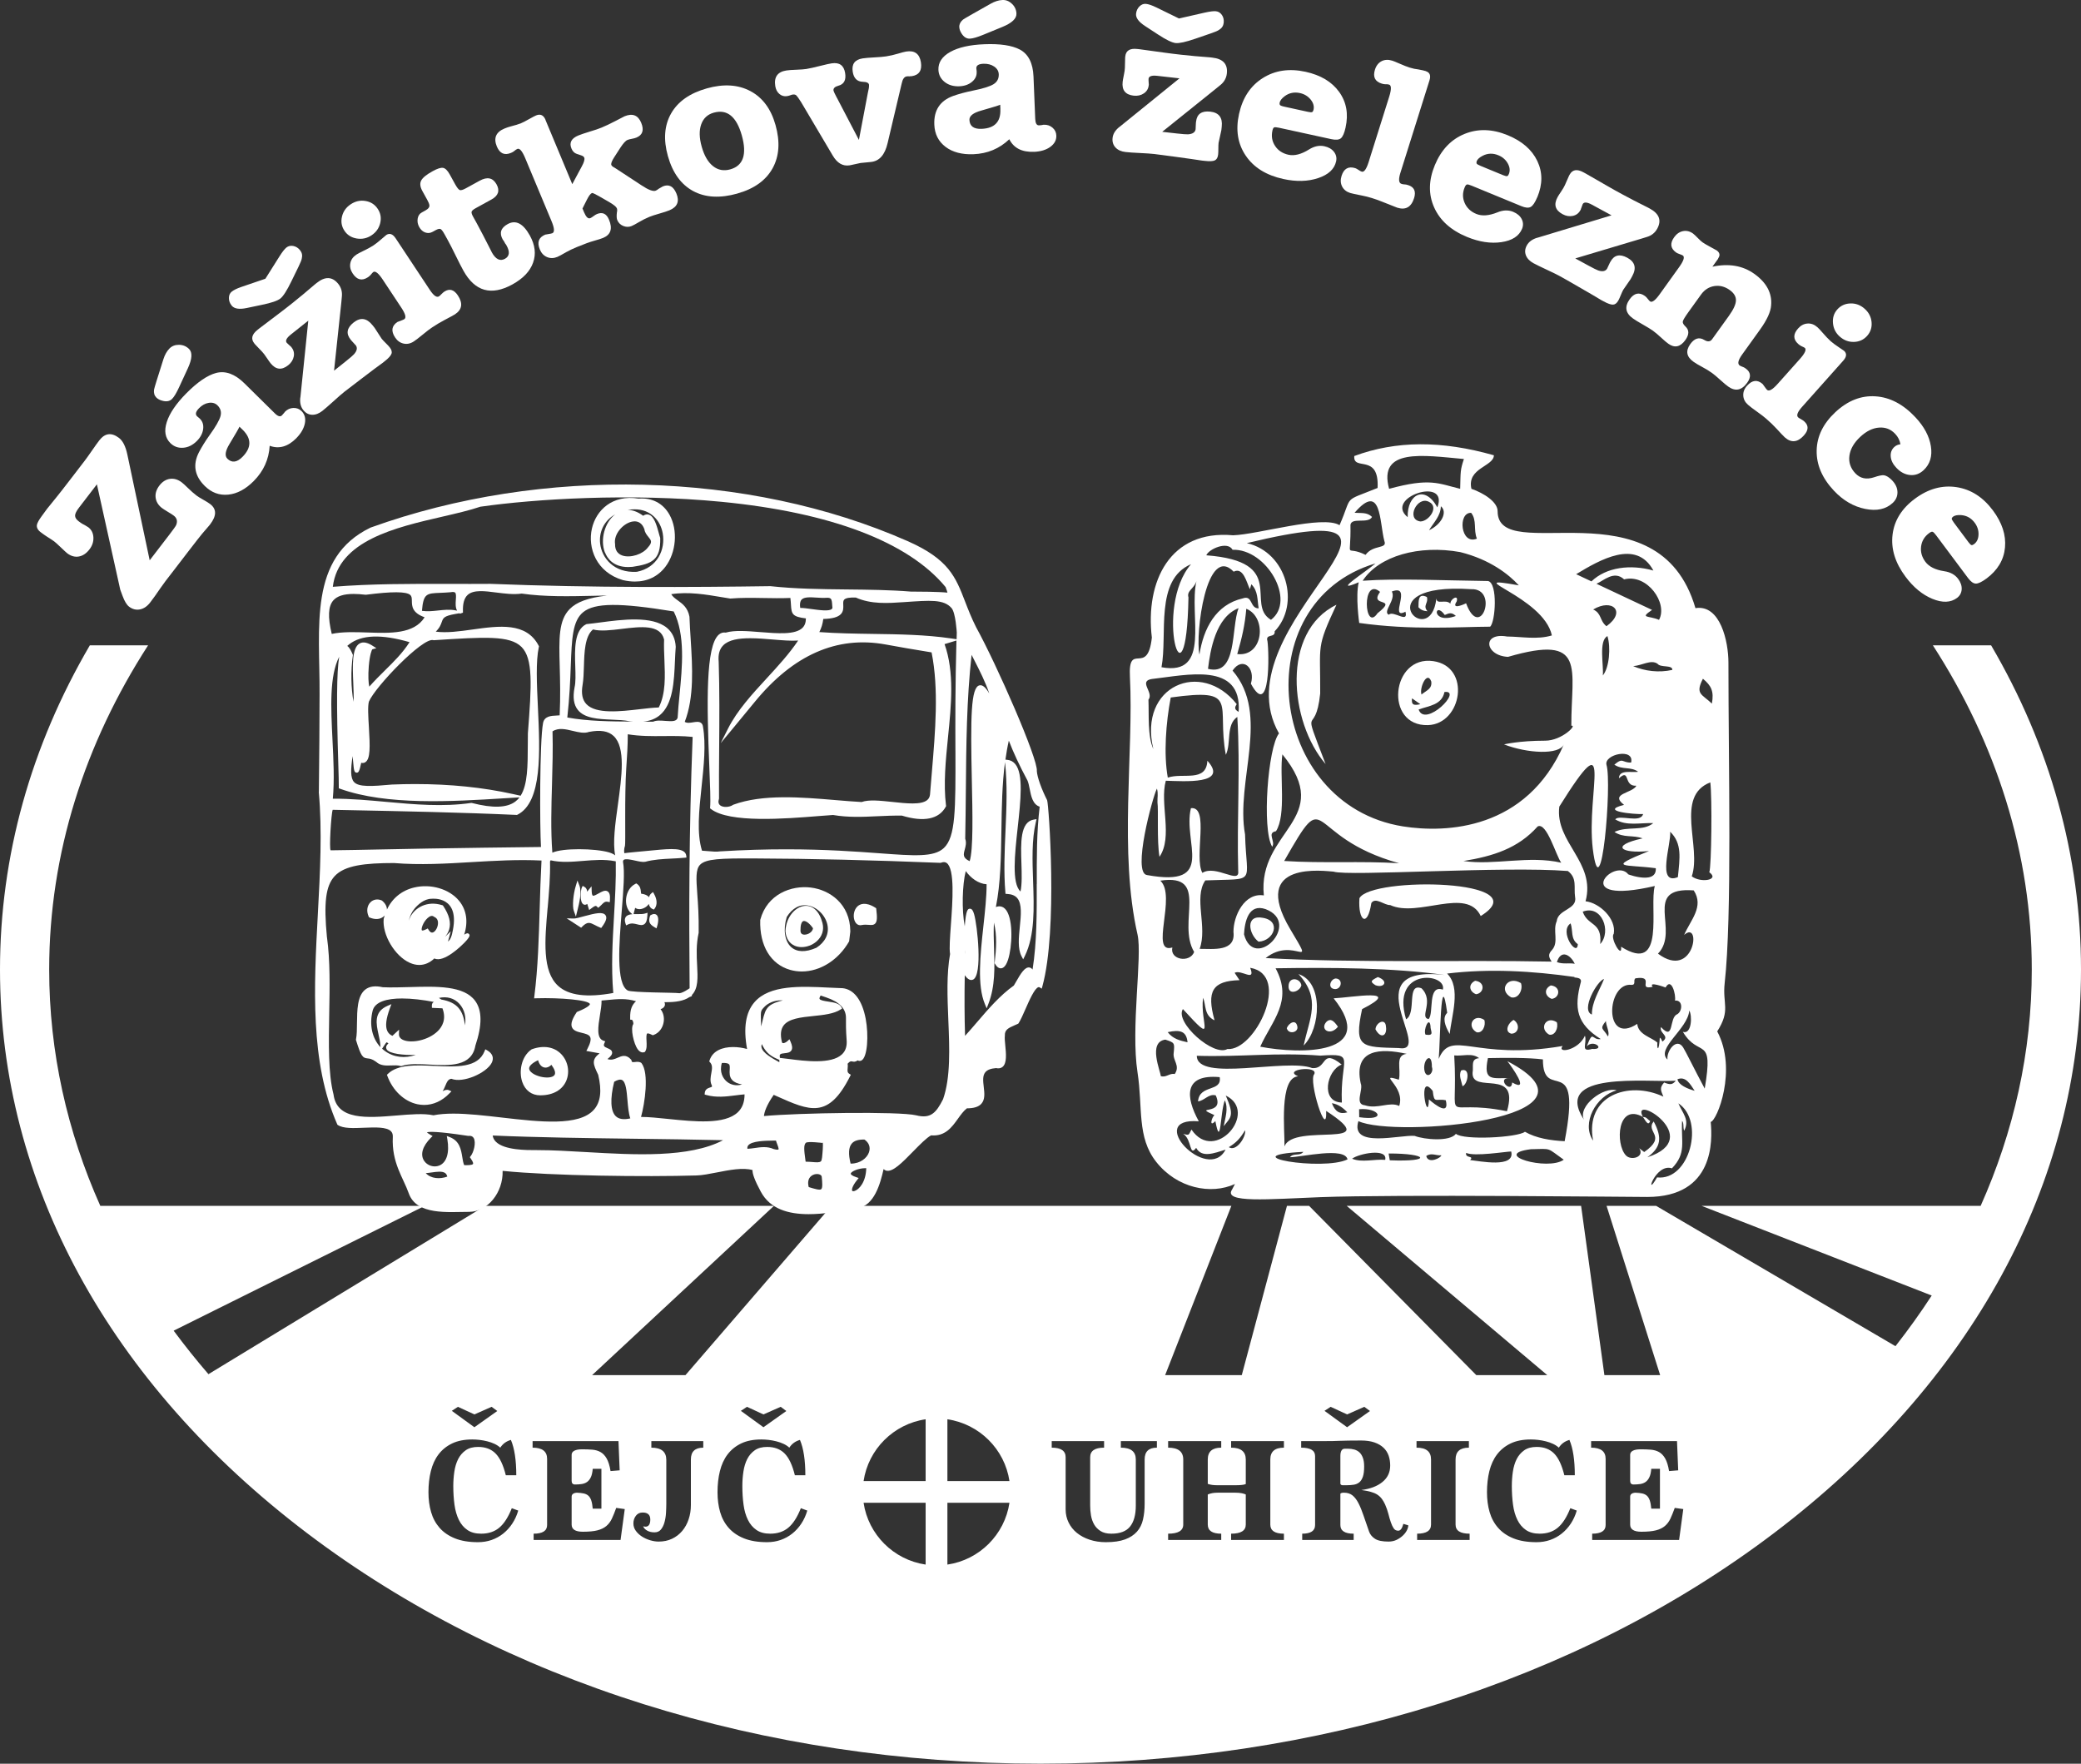 <svg width="118" height="100" viewBox="0 0 118 100" fill="none" xmlns="http://www.w3.org/2000/svg">
<rect x="0" y="0" width="118" height="100" fill="#333333" stroke="none"/>
<g clip-path="url(#clip0_2031_417)">
<path d="M6.821 33.444L5.495 27.46L4.475 28.789C4.329 28.979 4.257 29.129 4.257 29.237C4.257 29.347 4.325 29.452 4.46 29.556C4.547 29.621 4.617 29.67 4.672 29.702L4.808 29.773C4.923 29.841 4.991 29.881 5.008 29.896C5.188 30.033 5.283 30.224 5.296 30.467C5.309 30.712 5.234 30.938 5.075 31.147C4.899 31.377 4.698 31.513 4.471 31.553C4.244 31.593 4.023 31.532 3.807 31.367C3.765 31.333 3.635 31.215 3.421 31.01C3.258 30.853 3.141 30.75 3.073 30.697C3.012 30.65 2.861 30.551 2.624 30.401C2.545 30.35 2.437 30.274 2.301 30.171C2.134 30.044 2.066 29.902 2.095 29.75C2.119 29.642 2.204 29.488 2.348 29.288L2.67 28.848C2.696 28.814 2.876 28.594 3.209 28.182C3.366 27.99 3.633 27.648 4.011 27.155L4.804 26.122C4.899 25.997 5.037 25.805 5.215 25.547C5.394 25.29 5.531 25.097 5.627 24.973C5.949 24.552 6.322 24.506 6.749 24.831C6.965 24.996 7.122 25.308 7.22 25.767L8.488 31.768L9.606 30.312C9.822 30.031 9.949 29.852 9.987 29.776C10.079 29.554 10.034 29.376 9.856 29.239C9.788 29.186 9.674 29.112 9.512 29.017C9.351 28.92 9.235 28.844 9.16 28.787C8.961 28.624 8.849 28.43 8.823 28.201C8.798 27.973 8.87 27.749 9.042 27.525C9.207 27.31 9.406 27.185 9.635 27.151C9.867 27.119 10.089 27.185 10.306 27.35C10.38 27.407 10.49 27.506 10.634 27.648C10.829 27.838 10.997 27.986 11.133 28.089C11.213 28.151 11.345 28.233 11.525 28.334C11.707 28.436 11.837 28.518 11.918 28.58C12.289 28.863 12.287 29.245 11.915 29.731L11.877 29.78L11.457 30.27C11.366 30.378 11.103 30.712 10.67 31.276L9.877 32.309C9.489 32.804 9.228 33.15 9.095 33.349C8.876 33.672 8.685 33.941 8.518 34.156C8.346 34.38 8.153 34.511 7.934 34.553C7.716 34.596 7.512 34.543 7.319 34.397C7.184 34.293 7.061 34.09 6.95 33.788L6.821 33.44V33.444Z" fill="white"/>
<path d="M8.865 22.54C8.755 22.43 8.711 22.283 8.734 22.097C8.747 22.029 8.793 21.866 8.874 21.608L9.264 20.372C9.345 20.114 9.461 19.91 9.612 19.757C9.752 19.616 9.932 19.548 10.155 19.55C10.376 19.555 10.564 19.633 10.719 19.785C10.918 19.981 10.897 20.345 10.656 20.873L10.157 21.951C10.007 22.278 9.873 22.502 9.756 22.619C9.616 22.76 9.417 22.79 9.158 22.707C9.039 22.671 8.942 22.616 8.865 22.54ZM16.802 24.846C16.325 25.328 15.82 25.469 15.292 25.275C15.247 26.046 14.946 26.712 14.386 27.276C13.926 27.739 13.443 27.996 12.94 28.045C12.437 28.096 11.994 27.931 11.612 27.555C11.031 26.982 10.921 26.344 11.281 25.642C11.438 25.342 11.637 25.019 11.886 24.67C12.233 24.189 12.439 23.829 12.503 23.597C12.566 23.362 12.509 23.16 12.333 22.984C12.206 22.859 12.043 22.811 11.843 22.84C11.644 22.87 11.459 22.969 11.29 23.14C11.097 23.335 11.059 23.489 11.175 23.603C11.213 23.641 11.256 23.677 11.3 23.709L11.334 23.741C11.489 23.893 11.551 24.091 11.519 24.332C11.487 24.573 11.368 24.797 11.165 25.002C10.931 25.237 10.672 25.366 10.388 25.387C10.104 25.408 9.862 25.321 9.663 25.125C9.364 24.831 9.296 24.432 9.457 23.929C9.618 23.426 9.99 22.881 10.573 22.293C11.203 21.659 11.763 21.277 12.255 21.146C12.787 21.008 13.324 21.205 13.864 21.739L15.58 23.432C15.756 23.608 15.892 23.648 15.985 23.552C16.032 23.506 16.072 23.46 16.108 23.413C16.121 23.39 16.138 23.367 16.162 23.343C16.295 23.208 16.454 23.138 16.634 23.13C16.817 23.124 16.97 23.183 17.097 23.307C17.279 23.487 17.343 23.722 17.286 24.009C17.228 24.296 17.067 24.575 16.8 24.846M13.761 24.37L13.578 24.191C13.559 24.254 13.373 24.579 13.016 25.169C12.772 25.568 12.732 25.847 12.891 26.006C13.146 26.257 13.43 26.224 13.746 25.907C14.265 25.385 14.27 24.873 13.763 24.37" fill="white"/>
<path d="M13.674 16.273L15.048 15.804L15.839 14.549C16.002 14.289 16.136 14.118 16.24 14.035C16.35 13.946 16.48 13.919 16.63 13.946C16.781 13.976 16.91 14.056 17.016 14.189C17.122 14.322 17.156 14.475 17.114 14.648C17.101 14.739 17.037 14.897 16.925 15.126L16.522 15.952C16.27 16.472 16.062 16.795 15.901 16.924C15.739 17.053 15.389 17.173 14.853 17.283L13.994 17.463C13.568 17.553 13.283 17.509 13.137 17.327C13.031 17.194 12.978 17.05 12.98 16.894C12.982 16.738 13.035 16.619 13.139 16.537C13.256 16.444 13.434 16.355 13.676 16.273M17.033 22.54L17.481 18.181L16.49 18.969C16.244 19.166 16.168 19.32 16.259 19.436C16.278 19.459 16.342 19.519 16.448 19.612C16.458 19.624 16.473 19.637 16.494 19.65C16.514 19.673 16.526 19.69 16.53 19.694C16.651 19.846 16.694 20.017 16.658 20.21C16.622 20.402 16.516 20.569 16.342 20.708C15.973 21.002 15.64 20.964 15.343 20.596C15.298 20.541 15.224 20.434 15.114 20.273C15.02 20.129 14.938 20.022 14.868 19.948L14.465 19.525L14.42 19.47C14.217 19.216 14.276 18.961 14.601 18.703L14.707 18.619L15.845 17.756C16.077 17.581 16.329 17.387 16.601 17.169C16.982 16.865 17.402 16.516 17.86 16.121L17.958 16.043C18.437 15.66 18.844 15.679 19.18 16.095C19.345 16.3 19.413 16.539 19.385 16.81L19.354 17.148L18.942 21.017L19.602 20.491C19.854 20.29 20.011 20.155 20.073 20.085C20.251 19.884 20.28 19.711 20.164 19.565C20.193 19.601 20.113 19.517 19.926 19.309L19.882 19.255C19.61 18.916 19.665 18.595 20.047 18.289C20.435 17.98 20.791 18.027 21.118 18.433L21.241 18.587C21.494 18.98 21.627 19.187 21.642 19.206C21.691 19.267 21.767 19.348 21.869 19.449C21.973 19.55 22.047 19.631 22.096 19.692C22.202 19.825 22.238 19.948 22.198 20.058C22.16 20.167 22.032 20.309 21.818 20.478L21.691 20.579L21.209 20.932L20.486 21.48C20.005 21.845 19.682 22.09 19.521 22.219C19.379 22.333 19.171 22.513 18.902 22.758C18.63 23.003 18.424 23.183 18.282 23.295C18.087 23.449 17.892 23.523 17.697 23.517C17.5 23.51 17.334 23.422 17.199 23.253C17.052 23.071 16.995 22.834 17.027 22.543" fill="white"/>
<path d="M21.061 13.346C20.804 13.515 20.526 13.572 20.223 13.522C19.92 13.469 19.691 13.325 19.532 13.084C19.368 12.839 19.322 12.571 19.392 12.277C19.462 11.986 19.627 11.753 19.89 11.58C20.153 11.406 20.433 11.345 20.73 11.396C21.027 11.447 21.256 11.595 21.419 11.842C21.583 12.087 21.629 12.357 21.559 12.649C21.489 12.941 21.324 13.173 21.061 13.346ZM21.896 13.327C22.09 13.2 22.27 13.262 22.437 13.515L24.372 16.436C24.59 16.765 24.764 16.888 24.895 16.801C24.923 16.782 24.968 16.742 25.029 16.679C25.091 16.615 25.146 16.567 25.195 16.535C25.485 16.345 25.742 16.417 25.964 16.753C26.259 17.198 26.204 17.556 25.795 17.824C25.725 17.868 25.521 17.98 25.182 18.158C24.976 18.266 24.747 18.401 24.499 18.566C24.374 18.648 24.2 18.781 23.975 18.967C23.75 19.153 23.578 19.284 23.462 19.36C23.275 19.483 23.082 19.523 22.887 19.481C22.69 19.438 22.531 19.324 22.405 19.136C22.162 18.768 22.206 18.475 22.537 18.255L22.845 18.137C22.876 18.126 22.902 18.111 22.923 18.099C23.048 18.016 22.991 17.794 22.749 17.433L21.708 15.861C21.464 15.491 21.284 15.347 21.165 15.424C21.144 15.438 21.093 15.493 21.01 15.595C20.948 15.654 20.898 15.696 20.857 15.723C20.524 15.941 20.24 15.869 20 15.508C19.871 15.314 19.826 15.119 19.865 14.921C19.903 14.724 20.02 14.561 20.212 14.434C20.289 14.384 20.405 14.32 20.564 14.246C20.828 14.12 21.033 14.008 21.177 13.913C21.294 13.836 21.438 13.722 21.608 13.575C21.778 13.427 21.873 13.344 21.894 13.332" fill="white"/>
<path d="M26.819 12.271L27.05 12.689L27.388 13.327L27.744 14.02C27.86 14.249 27.907 14.342 27.884 14.301C28.104 14.703 28.355 14.825 28.63 14.675C28.891 14.532 28.923 14.28 28.724 13.921C28.694 13.866 28.669 13.828 28.645 13.805C28.626 13.771 28.603 13.727 28.573 13.672C28.539 13.629 28.518 13.596 28.505 13.577C28.302 13.211 28.397 12.919 28.79 12.704C29.248 12.453 29.665 12.67 30.045 13.355C30.342 13.892 30.404 14.403 30.227 14.893C30.054 15.383 29.661 15.793 29.052 16.129C27.854 16.786 26.929 16.524 26.276 15.345C26.17 15.155 26.022 14.866 25.831 14.475C25.64 14.084 25.491 13.794 25.385 13.604L25.205 13.279C25.112 13.11 25.035 13.01 24.978 12.985C24.921 12.96 24.83 12.981 24.707 13.048L24.533 13.143C24.395 13.22 24.255 13.232 24.113 13.181C23.971 13.131 23.858 13.027 23.771 12.871C23.684 12.714 23.657 12.556 23.684 12.393C23.712 12.231 23.788 12.117 23.913 12.049L24.119 11.935C24.293 11.84 24.369 11.736 24.346 11.624C24.338 11.559 24.297 11.461 24.227 11.332L23.952 10.834C23.82 10.597 23.797 10.396 23.884 10.234C23.969 10.073 24.189 9.893 24.546 9.699C24.8 9.56 24.991 9.498 25.118 9.517C25.245 9.536 25.375 9.659 25.502 9.891L25.805 10.441C25.913 10.637 26.003 10.749 26.068 10.775C26.134 10.8 26.251 10.768 26.418 10.675L27.203 10.244C27.631 10.01 27.948 10.077 28.155 10.451C28.355 10.811 28.257 11.098 27.865 11.313L26.972 11.804C26.819 11.888 26.743 11.96 26.738 12.024C26.736 12.087 26.762 12.169 26.819 12.271Z" fill="white"/>
<path d="M30.927 6.791L32.45 10.441L32.806 9.777C32.838 9.722 32.896 9.615 32.98 9.454C33.118 9.205 33.167 9.031 33.129 8.938C33.106 8.881 33.046 8.839 32.955 8.809L32.705 8.725C32.569 8.681 32.469 8.579 32.404 8.423C32.266 8.093 32.397 7.846 32.794 7.681C32.932 7.624 33.148 7.552 33.443 7.461C33.738 7.373 33.958 7.299 34.105 7.237C34.327 7.146 34.597 7.018 34.913 6.853C35.231 6.688 35.396 6.601 35.411 6.595C35.863 6.407 36.179 6.529 36.357 6.958C36.531 7.373 36.44 7.654 36.09 7.799C36.022 7.827 35.933 7.852 35.825 7.871C35.716 7.89 35.636 7.911 35.581 7.935C35.472 7.979 35.339 8.127 35.173 8.381L34.83 8.913C34.688 9.131 34.633 9.281 34.667 9.359C34.681 9.395 34.713 9.427 34.762 9.458L34.923 9.555L36.37 10.504C36.766 10.768 37.038 10.87 37.184 10.809C37.231 10.79 37.286 10.754 37.354 10.701L37.581 10.57C37.924 10.426 38.183 10.559 38.353 10.967C38.541 11.417 38.41 11.736 37.958 11.924C37.835 11.975 37.647 12.036 37.39 12.11C37.133 12.184 36.942 12.245 36.821 12.296C36.616 12.383 36.419 12.48 36.232 12.592C36.045 12.704 35.905 12.778 35.814 12.816C35.661 12.879 35.502 12.877 35.341 12.812C35.178 12.744 35.065 12.632 35 12.476C34.964 12.389 34.957 12.245 34.98 12.043C35.004 11.95 35.002 11.869 34.976 11.806C34.94 11.719 34.792 11.601 34.531 11.449L33.946 11.113C33.723 10.988 33.596 10.931 33.566 10.944C33.489 10.975 33.398 11.092 33.294 11.294L33.029 11.821L33.118 12.036C33.233 12.309 33.349 12.419 33.472 12.368C33.519 12.349 33.578 12.311 33.655 12.254C33.729 12.197 33.795 12.159 33.848 12.136C34.162 12.007 34.391 12.112 34.533 12.457C34.745 12.964 34.633 13.308 34.198 13.49C34.092 13.534 33.92 13.587 33.687 13.653C33.453 13.716 33.123 13.836 32.694 14.014C32.457 14.113 32.261 14.206 32.111 14.293C31.865 14.437 31.697 14.527 31.606 14.566C31.4 14.65 31.203 14.654 31.019 14.576C30.834 14.498 30.698 14.354 30.611 14.147C30.442 13.739 30.544 13.458 30.919 13.302C30.91 13.304 31.017 13.287 31.233 13.247C31.267 13.241 31.294 13.234 31.318 13.224C31.456 13.167 31.441 12.938 31.273 12.537L29.78 8.964C29.612 8.564 29.464 8.389 29.335 8.444C29.282 8.467 29.218 8.509 29.146 8.573C29.105 8.607 29.048 8.638 28.972 8.67C28.605 8.822 28.34 8.702 28.174 8.309C27.975 7.829 28.119 7.489 28.609 7.286C28.732 7.235 28.847 7.197 28.951 7.17C29.209 7.104 29.409 7.043 29.547 6.986C29.653 6.942 29.816 6.857 30.035 6.734C30.202 6.639 30.323 6.576 30.399 6.544C30.643 6.443 30.823 6.527 30.936 6.8" fill="white"/>
<path d="M41.816 10.973C40.828 11.25 39.99 11.204 39.303 10.832C38.618 10.46 38.141 9.801 37.873 8.854C37.608 7.914 37.67 7.106 38.056 6.43C38.442 5.754 39.118 5.281 40.083 5.01C41.034 4.744 41.854 4.797 42.548 5.164C43.242 5.534 43.717 6.172 43.973 7.083C44.243 8.038 44.187 8.858 43.808 9.543C43.428 10.227 42.764 10.705 41.814 10.971M40.472 6.388C40.12 6.487 39.884 6.707 39.761 7.051C39.638 7.396 39.649 7.818 39.789 8.317C39.931 8.824 40.145 9.192 40.429 9.418C40.713 9.644 41.038 9.705 41.405 9.604C42.147 9.397 42.365 8.755 42.064 7.681C41.763 6.608 41.231 6.177 40.474 6.388" fill="white"/>
<path d="M47.454 5.541L48.703 7.933L49.21 5.264C49.225 5.198 49.244 5.109 49.267 4.995C49.278 4.907 49.28 4.845 49.276 4.805C49.259 4.697 49.14 4.642 48.921 4.638C48.601 4.626 48.41 4.438 48.353 4.07C48.283 3.635 48.47 3.381 48.913 3.311C49.059 3.288 49.282 3.269 49.577 3.254C49.871 3.239 50.094 3.22 50.241 3.197C50.47 3.161 50.692 3.11 50.909 3.045C51.125 2.979 51.282 2.939 51.38 2.922C51.863 2.846 52.141 3.049 52.219 3.531C52.291 3.99 52.12 4.252 51.702 4.319C51.685 4.321 51.664 4.321 51.638 4.319C51.606 4.323 51.585 4.328 51.577 4.33C51.517 4.323 51.462 4.323 51.413 4.332C51.273 4.353 51.178 4.49 51.127 4.742C51.108 4.831 51.057 5.044 50.977 5.378L50.33 8.116C50.175 8.784 49.859 9.139 49.38 9.184L48.796 9.241L48.224 9.365C48.224 9.365 48.198 9.369 48.175 9.374C47.789 9.435 47.471 9.249 47.218 8.818L45.428 5.794C45.292 5.581 45.201 5.452 45.153 5.407C45.104 5.365 45.038 5.348 44.957 5.361C44.949 5.361 44.93 5.365 44.896 5.371C44.873 5.382 44.853 5.391 44.837 5.393C44.773 5.418 44.705 5.437 44.631 5.45C44.467 5.475 44.321 5.435 44.196 5.329C44.071 5.224 43.992 5.076 43.961 4.883C43.88 4.37 44.088 4.074 44.588 3.996C44.711 3.977 44.9 3.962 45.155 3.954C45.409 3.945 45.598 3.93 45.721 3.911C45.893 3.884 46.185 3.818 46.595 3.715C46.845 3.651 47.032 3.611 47.155 3.592C47.596 3.523 47.852 3.706 47.922 4.142C47.986 4.539 47.857 4.78 47.534 4.862C47.333 4.917 47.244 5.01 47.263 5.141C47.269 5.179 47.333 5.314 47.454 5.547" fill="white"/>
<path d="M58.629 8.607C57.95 8.634 57.483 8.397 57.231 7.895C56.671 8.429 55.995 8.712 55.199 8.744C54.546 8.769 54.016 8.63 53.615 8.326C53.212 8.019 53 7.601 52.979 7.066C52.945 6.253 53.301 5.712 54.045 5.441C54.364 5.327 54.733 5.228 55.153 5.141C55.736 5.025 56.133 4.902 56.338 4.773C56.544 4.645 56.642 4.457 56.633 4.209C56.625 4.032 56.54 3.886 56.372 3.772C56.205 3.658 56.003 3.607 55.761 3.615C55.488 3.626 55.354 3.713 55.361 3.875C55.363 3.93 55.369 3.983 55.38 4.038V4.085C55.39 4.302 55.299 4.488 55.112 4.642C54.926 4.797 54.684 4.881 54.395 4.892C54.065 4.904 53.787 4.824 53.564 4.647C53.341 4.469 53.225 4.241 53.212 3.962C53.195 3.544 53.418 3.206 53.88 2.946C54.342 2.688 54.987 2.54 55.816 2.508C56.712 2.472 57.384 2.574 57.831 2.81C58.315 3.07 58.572 3.58 58.603 4.338L58.701 6.743C58.712 6.99 58.782 7.113 58.915 7.106C58.981 7.104 59.044 7.098 59.102 7.087C59.127 7.079 59.155 7.073 59.189 7.073C59.38 7.064 59.543 7.121 59.681 7.239C59.819 7.358 59.891 7.506 59.897 7.685C59.908 7.941 59.793 8.154 59.556 8.328C59.318 8.501 59.008 8.594 58.627 8.609M54.395 1.53C54.389 1.376 54.459 1.236 54.603 1.114C54.661 1.073 54.805 0.985 55.04 0.852L56.171 0.213C56.406 0.08 56.631 0.008 56.845 -8.21665e-06C57.044 -0.008 57.223 0.063 57.384 0.218C57.543 0.37 57.628 0.556 57.636 0.771C57.647 1.05 57.384 1.302 56.845 1.524L55.744 1.976C55.409 2.113 55.159 2.185 54.994 2.191C54.794 2.2 54.629 2.086 54.495 1.851C54.434 1.745 54.4 1.638 54.395 1.53ZM56.726 6.193L56.716 5.938C56.658 5.972 56.298 6.081 55.634 6.272C55.182 6.398 54.962 6.574 54.97 6.798C54.985 7.155 55.216 7.324 55.662 7.305C56.4 7.275 56.754 6.903 56.724 6.191" fill="white"/>
<path d="M63.467 7.206L66.881 4.442L65.622 4.3C65.308 4.264 65.144 4.321 65.127 4.467C65.123 4.499 65.127 4.583 65.136 4.725C65.136 4.74 65.136 4.761 65.142 4.784C65.138 4.816 65.136 4.835 65.136 4.841C65.115 5.033 65.021 5.186 64.86 5.295C64.697 5.405 64.506 5.448 64.283 5.424C63.815 5.371 63.605 5.112 63.658 4.64C63.666 4.571 63.687 4.442 63.728 4.249C63.764 4.082 63.783 3.947 63.785 3.846L63.8 3.263L63.808 3.193C63.844 2.87 64.069 2.73 64.481 2.777L64.616 2.791L66.033 2.986C66.322 3.026 66.638 3.066 66.983 3.104C67.469 3.159 68.014 3.208 68.618 3.252L68.741 3.267C69.35 3.334 69.626 3.635 69.567 4.167C69.537 4.429 69.416 4.645 69.206 4.816L68.943 5.031L65.901 7.474L66.741 7.569C67.064 7.605 67.269 7.62 67.363 7.616C67.632 7.599 67.776 7.497 67.798 7.313C67.793 7.36 67.798 7.244 67.812 6.965L67.821 6.895C67.87 6.464 68.137 6.276 68.623 6.329C69.117 6.384 69.335 6.669 69.276 7.185L69.255 7.381C69.153 7.837 69.1 8.076 69.098 8.099C69.089 8.176 69.085 8.288 69.085 8.431C69.085 8.575 69.081 8.687 69.072 8.763C69.053 8.932 68.99 9.042 68.886 9.093C68.78 9.143 68.591 9.154 68.319 9.122L68.158 9.105L67.569 9.017L66.669 8.892C66.069 8.809 65.666 8.757 65.46 8.733C65.278 8.712 65.007 8.693 64.642 8.676C64.277 8.659 64.003 8.64 63.823 8.619C63.575 8.592 63.386 8.505 63.252 8.362C63.119 8.218 63.064 8.038 63.087 7.823C63.112 7.592 63.24 7.383 63.471 7.199M65.547 0.41L66.852 1.048L68.302 0.718C68.602 0.651 68.818 0.623 68.949 0.638C69.089 0.653 69.202 0.725 69.289 0.852C69.374 0.978 69.407 1.126 69.388 1.295C69.369 1.464 69.284 1.595 69.132 1.688C69.06 1.743 68.9 1.811 68.659 1.893L67.787 2.193C67.24 2.381 66.864 2.464 66.659 2.441C66.453 2.417 66.12 2.255 65.662 1.955L64.928 1.475C64.563 1.238 64.394 1.006 64.419 0.776C64.438 0.606 64.504 0.467 64.616 0.359C64.729 0.251 64.85 0.205 64.983 0.22C65.132 0.237 65.32 0.3 65.549 0.412" fill="white"/>
<path d="M76.298 7.233C76.228 7.55 76.139 7.753 76.031 7.842C75.923 7.928 75.743 7.945 75.492 7.89L72.529 7.244C72.383 7.212 72.29 7.206 72.247 7.223C72.205 7.242 72.173 7.303 72.15 7.409C72.08 7.728 72.131 8.015 72.302 8.275C72.474 8.535 72.727 8.7 73.058 8.774C73.397 8.848 73.783 8.75 74.218 8.48C74.513 8.292 74.807 8.228 75.098 8.292C75.34 8.345 75.522 8.452 75.645 8.613C75.766 8.774 75.806 8.953 75.762 9.15C75.664 9.589 75.325 9.904 74.744 10.098C74.162 10.293 73.503 10.31 72.767 10.149C71.804 9.938 71.094 9.498 70.64 8.829C70.184 8.159 70.056 7.368 70.258 6.46C70.459 5.545 70.907 4.866 71.603 4.427C72.298 3.987 73.106 3.869 74.029 4.07C74.888 4.258 75.522 4.638 75.936 5.213C76.349 5.788 76.47 6.46 76.298 7.231M72.561 5.822C72.551 5.868 72.555 5.908 72.572 5.944C72.589 5.98 72.671 6.014 72.816 6.046L74.175 6.343C74.296 6.369 74.375 6.373 74.409 6.352C74.442 6.331 74.468 6.286 74.483 6.219C74.525 6.022 74.47 5.83 74.317 5.642C74.162 5.454 73.961 5.331 73.711 5.276C73.386 5.207 73.098 5.266 72.843 5.456C72.68 5.579 72.587 5.701 72.559 5.822" fill="white"/>
<path d="M80.854 4.038C81.075 4.108 81.142 4.279 81.058 4.552L79.408 9.798C79.291 10.168 79.312 10.377 79.471 10.426C79.535 10.445 79.592 10.456 79.645 10.456C79.696 10.456 79.764 10.468 79.842 10.494C80.19 10.601 80.303 10.849 80.184 11.233C80.023 11.742 79.707 11.924 79.231 11.776C79.223 11.774 78.93 11.658 78.351 11.428C78.173 11.356 77.982 11.288 77.777 11.225C77.603 11.17 77.414 11.123 77.208 11.083C76.865 11.016 76.648 10.969 76.561 10.942C76.347 10.874 76.194 10.751 76.103 10.574C76.012 10.394 76.001 10.196 76.071 9.974C76.201 9.56 76.46 9.414 76.848 9.534C76.894 9.549 76.956 9.583 77.032 9.634C77.106 9.686 77.168 9.718 77.215 9.733C77.348 9.775 77.482 9.589 77.611 9.175L78.773 5.481C78.903 5.067 78.901 4.839 78.767 4.797C78.712 4.78 78.635 4.771 78.54 4.776C78.487 4.776 78.421 4.763 78.343 4.738C77.963 4.619 77.838 4.357 77.965 3.949C78.037 3.721 78.163 3.561 78.339 3.47C78.515 3.379 78.718 3.368 78.947 3.44C79.011 3.459 79.142 3.512 79.34 3.599C79.598 3.713 79.796 3.789 79.931 3.831C80.114 3.888 80.275 3.922 80.419 3.935C80.608 3.968 80.754 4.002 80.856 4.034" fill="white"/>
<path d="M87.168 11.18C87.043 11.48 86.92 11.664 86.797 11.732C86.674 11.8 86.496 11.785 86.258 11.685L83.454 10.53C83.317 10.473 83.225 10.449 83.181 10.46C83.136 10.47 83.092 10.525 83.051 10.627C82.926 10.927 82.926 11.22 83.051 11.506C83.177 11.791 83.393 11.998 83.709 12.129C84.031 12.262 84.428 12.233 84.903 12.043C85.227 11.907 85.529 11.897 85.804 12.011C86.033 12.106 86.195 12.243 86.286 12.423C86.377 12.602 86.383 12.786 86.307 12.972C86.135 13.386 85.745 13.64 85.138 13.729C84.532 13.818 83.881 13.72 83.183 13.433C82.271 13.057 81.651 12.499 81.321 11.759C80.99 11.02 81.005 10.221 81.361 9.361C81.722 8.495 82.281 7.905 83.043 7.594C83.804 7.284 84.621 7.307 85.495 7.668C86.307 8.002 86.865 8.488 87.17 9.126C87.476 9.765 87.476 10.447 87.172 11.178M83.736 9.139C83.719 9.181 83.715 9.224 83.726 9.262C83.736 9.3 83.811 9.346 83.948 9.403L85.236 9.934C85.35 9.98 85.427 9.997 85.463 9.984C85.501 9.97 85.533 9.932 85.558 9.866C85.635 9.68 85.615 9.481 85.497 9.268C85.378 9.055 85.2 8.9 84.962 8.803C84.657 8.676 84.36 8.685 84.078 8.829C83.895 8.921 83.781 9.025 83.734 9.139" fill="white"/>
<path d="M87.17 13.482L91.38 12.209L90.267 11.605C89.991 11.455 89.817 11.444 89.745 11.573C89.73 11.601 89.701 11.681 89.656 11.816C89.647 11.829 89.643 11.848 89.639 11.873C89.624 11.901 89.616 11.918 89.611 11.924C89.518 12.093 89.376 12.199 89.183 12.241C88.99 12.281 88.797 12.25 88.6 12.142C88.184 11.916 88.091 11.597 88.318 11.18C88.352 11.119 88.421 11.007 88.53 10.847C88.625 10.705 88.695 10.587 88.735 10.496L88.971 9.961L89.005 9.9C89.162 9.615 89.421 9.57 89.785 9.769L89.906 9.834L91.145 10.546C91.395 10.692 91.673 10.847 91.981 11.013C92.409 11.246 92.895 11.497 93.438 11.766L93.548 11.825C94.087 12.117 94.227 12.499 93.97 12.968C93.843 13.198 93.65 13.355 93.389 13.433L93.064 13.534L89.323 14.652L90.065 15.056C90.35 15.21 90.534 15.303 90.621 15.333C90.876 15.419 91.047 15.379 91.138 15.216C91.117 15.257 91.164 15.151 91.285 14.897L91.319 14.836C91.527 14.456 91.847 14.382 92.275 14.614C92.712 14.851 92.805 15.197 92.555 15.654L92.46 15.827C92.193 16.212 92.053 16.415 92.042 16.433C92.004 16.501 91.959 16.603 91.904 16.736C91.849 16.869 91.804 16.97 91.766 17.038C91.683 17.188 91.584 17.266 91.467 17.272C91.351 17.279 91.172 17.218 90.931 17.087L90.788 17.01L90.275 16.704L89.49 16.25C88.967 15.947 88.615 15.747 88.432 15.648C88.271 15.561 88.027 15.44 87.694 15.286C87.363 15.132 87.117 15.011 86.956 14.925C86.737 14.806 86.593 14.654 86.523 14.473C86.453 14.289 86.472 14.103 86.576 13.913C86.689 13.708 86.886 13.564 87.168 13.479" fill="white"/>
<path d="M97.427 14.667L97.1 15.121C98.027 14.925 98.816 15.058 99.472 15.525C100.171 16.024 100.492 16.624 100.428 17.321C100.403 17.682 100.195 18.137 99.807 18.678L98.789 20.096C98.557 20.417 98.511 20.626 98.644 20.721C98.678 20.744 98.736 20.772 98.816 20.801C98.859 20.812 98.914 20.841 98.982 20.89C99.279 21.101 99.308 21.372 99.073 21.699C98.761 22.135 98.403 22.206 97.998 21.919C97.889 21.843 97.737 21.714 97.539 21.535C97.342 21.355 97.189 21.228 97.081 21.15C96.914 21.029 96.725 20.915 96.519 20.805C96.314 20.696 96.148 20.598 96.027 20.512C95.628 20.229 95.569 19.895 95.845 19.51C96.084 19.176 96.35 19.098 96.64 19.276C96.831 19.392 96.98 19.379 97.083 19.233L98.034 17.911C98.297 17.545 98.43 17.251 98.434 17.032C98.441 16.812 98.32 16.615 98.078 16.442C97.802 16.245 97.51 16.172 97.206 16.22C96.901 16.269 96.651 16.429 96.456 16.7L95.749 17.682C95.546 17.965 95.435 18.147 95.421 18.225C95.404 18.306 95.454 18.399 95.569 18.509C95.79 18.713 95.787 18.969 95.567 19.278C95.283 19.675 94.96 19.745 94.604 19.491C94.502 19.419 94.386 19.32 94.25 19.195C94.023 18.986 93.849 18.838 93.728 18.752C93.607 18.665 93.416 18.549 93.16 18.403C92.903 18.257 92.712 18.141 92.591 18.054C92.167 17.752 92.106 17.389 92.409 16.966C92.661 16.613 92.95 16.552 93.274 16.782C93.327 16.82 93.38 16.875 93.433 16.945C93.486 17.015 93.529 17.061 93.561 17.087C93.675 17.169 93.86 17.034 94.112 16.681L95.211 15.149C95.469 14.79 95.539 14.57 95.425 14.487C95.397 14.468 95.338 14.443 95.245 14.409C95.151 14.375 95.083 14.346 95.043 14.316C94.719 14.086 94.683 13.796 94.931 13.45C95.066 13.262 95.232 13.146 95.429 13.105C95.626 13.065 95.815 13.11 95.998 13.239C96.05 13.277 96.154 13.374 96.307 13.53C96.394 13.621 96.475 13.693 96.549 13.746C96.629 13.803 96.778 13.889 96.99 14.004C97.204 14.118 97.321 14.181 97.34 14.196C97.522 14.325 97.55 14.479 97.423 14.654" fill="white"/>
<path d="M104.558 19.884C104.731 20.038 104.717 20.227 104.515 20.453L102.184 23.069C101.921 23.364 101.847 23.563 101.966 23.669C101.991 23.69 102.042 23.724 102.121 23.766C102.199 23.808 102.258 23.851 102.303 23.889C102.564 24.119 102.56 24.385 102.29 24.685C101.934 25.084 101.573 25.123 101.206 24.799C101.145 24.744 100.984 24.577 100.725 24.294C100.568 24.123 100.377 23.939 100.152 23.743C100.04 23.643 99.866 23.51 99.629 23.341C99.391 23.172 99.219 23.041 99.115 22.948C98.948 22.8 98.859 22.627 98.85 22.426C98.84 22.226 98.909 22.042 99.06 21.875C99.355 21.545 99.65 21.511 99.947 21.773L100.142 22.04C100.161 22.067 100.18 22.09 100.199 22.105C100.311 22.204 100.511 22.09 100.799 21.767L102.055 20.36C102.35 20.03 102.443 19.817 102.339 19.724C102.32 19.707 102.252 19.673 102.133 19.62C102.061 19.578 102.006 19.54 101.97 19.506C101.673 19.244 101.669 18.948 101.957 18.625C102.112 18.451 102.29 18.356 102.492 18.344C102.693 18.329 102.88 18.399 103.054 18.553C103.122 18.614 103.213 18.709 103.327 18.842C103.518 19.064 103.679 19.231 103.809 19.348C103.915 19.441 104.061 19.55 104.248 19.675C104.437 19.8 104.538 19.872 104.558 19.886M104.322 19.085C104.093 18.883 103.964 18.629 103.936 18.325C103.909 18.02 103.989 17.761 104.18 17.547C104.375 17.327 104.625 17.213 104.927 17.205C105.228 17.196 105.495 17.296 105.73 17.505C105.966 17.712 106.097 17.968 106.125 18.266C106.152 18.564 106.068 18.823 105.873 19.043C105.677 19.263 105.427 19.377 105.126 19.386C104.825 19.394 104.558 19.295 104.322 19.085Z" fill="white"/>
<path d="M107.423 25.336C107.508 25.256 107.622 25.207 107.762 25.188C107.722 24.964 107.624 24.768 107.465 24.601C107.215 24.334 106.91 24.216 106.547 24.244C106.184 24.271 105.83 24.446 105.482 24.77C105.126 25.104 104.92 25.459 104.869 25.835C104.818 26.211 104.929 26.543 105.2 26.832C105.478 27.128 105.832 27.204 106.263 27.062C106.53 26.971 106.717 26.933 106.825 26.946C106.971 26.967 107.13 27.067 107.3 27.248C107.493 27.453 107.59 27.673 107.593 27.908C107.595 28.142 107.506 28.345 107.325 28.514C106.939 28.873 106.418 28.987 105.76 28.854C105.103 28.721 104.513 28.377 103.991 27.823C103.323 27.111 102.997 26.355 103.011 25.547C103.026 24.742 103.38 24.015 104.072 23.369C104.77 22.718 105.527 22.418 106.343 22.471C107.16 22.523 107.913 22.916 108.604 23.652C109.103 24.182 109.398 24.732 109.487 25.298C109.578 25.864 109.44 26.317 109.077 26.657C108.85 26.868 108.594 26.961 108.307 26.933C108.021 26.906 107.762 26.771 107.529 26.523C107.336 26.319 107.23 26.107 107.211 25.887C107.192 25.668 107.26 25.484 107.419 25.336" fill="white"/>
<path d="M112.636 32.804C112.373 32.998 112.174 33.093 112.034 33.089C111.894 33.085 111.748 32.979 111.595 32.774L109.784 30.35C109.694 30.23 109.629 30.164 109.584 30.152C109.54 30.137 109.474 30.164 109.387 30.228C109.124 30.422 108.973 30.674 108.933 30.982C108.893 31.291 108.973 31.58 109.175 31.853C109.383 32.132 109.739 32.309 110.244 32.387C110.592 32.438 110.855 32.582 111.033 32.821C111.181 33.019 111.247 33.22 111.234 33.421C111.219 33.621 111.13 33.782 110.969 33.903C110.606 34.171 110.144 34.188 109.576 33.955C109.009 33.721 108.5 33.304 108.051 32.7C107.461 31.912 107.217 31.115 107.315 30.312C107.412 29.509 107.837 28.829 108.585 28.275C109.34 27.715 110.125 27.498 110.937 27.62C111.75 27.743 112.439 28.182 113.003 28.937C113.527 29.638 113.756 30.342 113.69 31.043C113.625 31.747 113.272 32.332 112.636 32.806M110.744 29.296C110.706 29.323 110.683 29.357 110.672 29.395C110.662 29.433 110.702 29.512 110.791 29.632L111.622 30.745C111.697 30.845 111.754 30.898 111.792 30.906C111.83 30.912 111.879 30.895 111.934 30.853C112.097 30.733 112.182 30.551 112.189 30.308C112.197 30.065 112.123 29.841 111.97 29.636C111.773 29.372 111.514 29.228 111.198 29.205C110.995 29.192 110.842 29.222 110.742 29.296" fill="white"/>
<path d="M77.352 83.15C77.352 82.952 77.329 82.789 77.28 82.658C77.231 82.527 77.168 82.423 77.085 82.347C77.002 82.271 76.905 82.218 76.793 82.187C76.68 82.155 76.557 82.14 76.428 82.14H76.258C76.088 82.14 76.004 82.28 76.004 82.556V84.126C76.02 84.183 76.065 84.211 76.139 84.211H76.351C76.504 84.211 76.642 84.2 76.763 84.181C76.884 84.162 76.99 84.116 77.077 84.046C77.164 83.974 77.231 83.869 77.28 83.727C77.329 83.585 77.352 83.393 77.352 83.15Z" fill="white"/>
<path d="M112.903 36.59H109.601C113.192 42.152 115.209 48.39 115.209 54.974C115.209 59.655 114.189 64.16 112.31 68.371H96.487L109.535 73.455C108.899 74.434 108.212 75.391 107.48 76.327L93.908 68.371H91.098L94.137 77.969H90.975L89.654 68.371H76.362L87.737 77.969H83.713L74.23 68.371H72.975L70.413 77.969H66.067L69.823 68.371H47.148L38.868 77.969H33.574L43.886 68.371H27.511L11.82 77.914C11.126 77.111 10.469 76.287 9.847 75.448L24.087 68.371H5.688C3.809 64.16 2.789 59.655 2.789 54.974C2.789 48.39 4.806 42.152 8.397 36.59H5.094C1.756 42.296 0 48.529 0 54.974C0 67.074 6.187 78.425 17.423 86.935C28.546 95.36 43.312 99.998 59 99.998C74.689 99.998 89.457 95.358 100.577 86.935C111.811 78.423 118 67.074 118 54.974C118 48.529 116.244 42.296 112.903 36.59ZM42.357 79.765L43.29 80.196L44.266 79.765L44.588 80.002L43.29 80.923L42.009 79.993L42.357 79.765ZM25.966 79.765L26.9 80.196L27.875 79.765L28.198 80.002L26.9 80.923L25.619 79.993L25.966 79.765ZM29.05 86.383C28.906 86.603 28.734 86.791 28.537 86.95C28.34 87.108 28.119 87.228 27.88 87.313C27.64 87.397 27.381 87.44 27.103 87.44C26.588 87.44 26.153 87.368 25.797 87.224C25.441 87.081 25.15 86.882 24.927 86.628C24.705 86.375 24.543 86.077 24.444 85.732C24.344 85.388 24.295 85.014 24.295 84.608C24.295 84.175 24.34 83.774 24.431 83.408C24.522 83.042 24.666 82.725 24.868 82.461C25.069 82.197 25.326 81.99 25.64 81.84C25.954 81.69 26.334 81.616 26.781 81.616C26.91 81.616 27.05 81.624 27.197 81.641C27.343 81.658 27.489 81.686 27.634 81.722C27.778 81.758 27.913 81.806 28.041 81.865C28.168 81.925 28.276 81.996 28.367 82.081C28.509 81.861 28.709 81.715 28.97 81.641C29.173 82.121 29.275 82.789 29.275 83.645H28.681C28.539 83.07 28.346 82.658 28.1 82.411C27.854 82.163 27.525 82.039 27.112 82.039C26.823 82.039 26.588 82.102 26.408 82.229C26.227 82.356 26.083 82.523 25.979 82.728C25.875 82.933 25.803 83.171 25.763 83.44C25.723 83.708 25.703 83.981 25.703 84.257C25.703 84.636 25.727 84.989 25.771 85.316C25.816 85.644 25.899 85.929 26.017 86.172C26.136 86.415 26.297 86.607 26.501 86.747C26.705 86.888 26.965 86.958 27.282 86.958C27.695 86.958 28.037 86.846 28.308 86.62C28.579 86.394 28.817 86.026 29.021 85.513L29.386 85.648C29.307 85.918 29.195 86.163 29.05 86.383ZM35.188 87.313H30.259V86.958C30.768 86.958 31.023 86.795 31.023 86.468V82.715C31.023 82.292 30.749 82.081 30.2 82.081V81.709H35.07L35.137 83.366L34.62 83.408C34.569 83.097 34.495 82.861 34.399 82.694C34.304 82.527 34.187 82.406 34.051 82.33C33.916 82.254 33.761 82.21 33.585 82.195C33.409 82.18 33.214 82.174 32.999 82.174C32.813 82.174 32.669 82.201 32.567 82.254C32.465 82.307 32.414 82.385 32.414 82.485V83.966C32.414 84.101 32.48 84.169 32.609 84.169C32.739 84.169 32.87 84.16 32.983 84.143C33.095 84.126 33.197 84.088 33.284 84.029C33.371 83.97 33.443 83.881 33.5 83.763C33.557 83.645 33.593 83.484 33.61 83.281H34.102V85.538H33.61C33.593 85.346 33.566 85.192 33.526 85.073C33.485 84.955 33.43 84.864 33.36 84.803C33.29 84.741 33.201 84.699 33.093 84.676C32.985 84.653 32.855 84.64 32.703 84.634C32.51 84.65 32.414 84.727 32.414 84.862V86.442C32.414 86.713 32.626 86.848 33.05 86.848C33.396 86.848 33.672 86.821 33.878 86.768C34.083 86.715 34.253 86.633 34.382 86.523C34.512 86.413 34.618 86.273 34.696 86.104C34.775 85.935 34.858 85.732 34.942 85.496L35.426 85.563L35.188 87.313ZM39.88 82.081C39.411 82.081 39.176 82.303 39.176 82.749V85.335C39.176 85.623 39.133 85.891 39.048 86.142C38.964 86.394 38.843 86.614 38.684 86.802C38.527 86.99 38.334 87.138 38.109 87.245C37.884 87.353 37.63 87.406 37.347 87.406C37.195 87.406 37.033 87.381 36.864 87.33C36.694 87.279 36.539 87.21 36.399 87.119C36.259 87.028 36.143 86.92 36.051 86.793C35.96 86.666 35.916 86.527 35.916 86.375C35.916 86.212 35.962 86.068 36.056 85.944C36.149 85.819 36.276 85.758 36.442 85.758C36.73 85.758 36.874 85.891 36.874 86.155C36.874 86.419 36.783 86.561 36.603 86.561C36.569 86.561 36.525 86.554 36.467 86.544C36.512 86.645 36.592 86.728 36.705 86.789C36.817 86.85 36.953 86.882 37.112 86.882C37.271 86.882 37.394 86.827 37.481 86.717C37.568 86.607 37.636 86.47 37.68 86.307C37.725 86.144 37.755 85.967 37.765 85.775C37.776 85.582 37.782 85.405 37.782 85.242V82.774C37.782 82.311 37.5 82.081 36.934 82.081V81.709H39.878V82.081H39.88ZM45.441 86.383C45.297 86.603 45.125 86.791 44.928 86.95C44.73 87.108 44.51 87.228 44.27 87.313C44.031 87.397 43.772 87.44 43.494 87.44C42.978 87.44 42.544 87.368 42.187 87.224C41.831 87.081 41.541 86.882 41.318 86.628C41.095 86.375 40.934 86.077 40.834 85.732C40.735 85.388 40.686 85.014 40.686 84.608C40.686 84.175 40.73 83.774 40.822 83.408C40.913 83.042 41.057 82.725 41.258 82.461C41.46 82.197 41.717 81.99 42.03 81.84C42.344 81.69 42.724 81.616 43.172 81.616C43.301 81.616 43.441 81.624 43.587 81.641C43.734 81.658 43.88 81.686 44.024 81.722C44.168 81.758 44.304 81.806 44.431 81.865C44.559 81.925 44.667 81.996 44.758 82.081C44.9 81.861 45.099 81.715 45.36 81.641C45.564 82.121 45.666 82.789 45.666 83.645H45.072C44.93 83.07 44.737 82.658 44.491 82.411C44.245 82.163 43.916 82.039 43.502 82.039C43.214 82.039 42.978 82.102 42.798 82.229C42.618 82.356 42.474 82.523 42.37 82.728C42.266 82.933 42.194 83.171 42.154 83.44C42.113 83.708 42.094 83.981 42.094 84.257C42.094 84.636 42.117 84.989 42.162 85.316C42.206 85.644 42.289 85.929 42.408 86.172C42.527 86.415 42.688 86.607 42.892 86.747C43.095 86.888 43.356 86.958 43.672 86.958C44.086 86.958 44.427 86.846 44.699 86.62C44.97 86.394 45.208 86.026 45.411 85.513L45.776 85.648C45.697 85.918 45.585 86.163 45.441 86.383ZM52.487 88.71C50.671 88.441 49.237 87.013 48.968 85.204H52.487V88.71ZM52.487 83.976H48.968C49.237 82.168 50.671 80.739 52.487 80.471V83.976ZM53.721 88.71V85.204H57.24C56.97 87.013 55.536 88.444 53.721 88.71ZM53.721 83.976V80.471C55.536 80.739 56.97 82.168 57.24 83.976H53.721ZM65.6 82.081C65.136 82.081 64.905 82.303 64.905 82.749V85.267C64.905 85.595 64.873 85.891 64.811 86.159C64.75 86.428 64.635 86.656 64.468 86.844C64.3 87.032 64.075 87.18 63.793 87.283C63.511 87.387 63.148 87.44 62.707 87.44C62.374 87.44 62.067 87.393 61.787 87.3C61.507 87.207 61.267 87.078 61.066 86.916C60.864 86.753 60.707 86.556 60.595 86.328C60.483 86.1 60.425 85.851 60.425 85.58V82.622C60.425 82.261 60.162 82.081 59.636 82.081V81.709H62.606V82.081C62.08 82.081 61.817 82.261 61.817 82.622V85.369C61.817 85.549 61.831 85.734 61.863 85.923C61.895 86.111 61.955 86.282 62.041 86.434C62.128 86.586 62.251 86.711 62.408 86.81C62.563 86.909 62.767 86.958 63.017 86.958C63.511 86.958 63.865 86.823 64.08 86.552C64.296 86.282 64.404 85.887 64.404 85.369V82.749C64.404 82.303 64.122 82.081 63.556 82.081V81.709H65.6V82.081ZM72.803 82.081C72.288 82.081 72.031 82.303 72.031 82.749V86.442C72.031 86.787 72.288 86.958 72.803 86.958V87.313H69.808V86.958C70.362 86.958 70.64 86.787 70.64 86.442V84.735C70.582 84.708 70.506 84.682 70.406 84.663C70.307 84.644 70.19 84.634 70.054 84.634H69.036C68.826 84.634 68.644 84.667 68.485 84.735V86.442C68.485 86.787 68.739 86.958 69.248 86.958V87.313H66.237V86.958C66.807 86.958 67.094 86.787 67.094 86.442V82.749C67.094 82.303 66.807 82.081 66.237 82.081V81.709H69.248V82.081C68.739 82.081 68.485 82.305 68.485 82.751V84.135C68.57 84.162 68.654 84.183 68.739 84.194C68.824 84.205 68.924 84.211 69.036 84.211H70.054C70.349 84.211 70.544 84.188 70.64 84.143V82.751C70.64 82.305 70.362 82.081 69.808 82.081V81.709H72.803V82.081ZM75.452 79.765L76.385 80.196L77.361 79.765L77.683 80.002L76.385 80.923L75.104 79.993L75.452 79.765ZM79.779 86.759C79.728 86.863 79.654 86.964 79.554 87.059C79.454 87.154 79.335 87.237 79.198 87.305C79.06 87.372 78.905 87.406 78.735 87.406C78.385 87.406 78.126 87.353 77.963 87.245C77.8 87.138 77.69 87.002 77.632 86.84C77.514 86.508 77.41 86.206 77.319 85.935C77.227 85.665 77.134 85.432 77.034 85.238C76.935 85.043 76.822 84.894 76.695 84.79C76.568 84.686 76.404 84.634 76.207 84.634C76.099 84.634 76.031 84.653 76.004 84.693V86.468C76.004 86.795 76.256 86.958 76.758 86.958V87.313H73.84V86.958C74.326 86.958 74.57 86.795 74.57 86.468V82.554C74.57 82.24 74.307 82.081 73.781 82.081V81.709H75.113C75.299 81.709 75.458 81.709 75.588 81.705C75.717 81.703 75.853 81.698 75.995 81.692C76.137 81.686 76.298 81.682 76.483 81.68C76.667 81.677 76.901 81.675 77.183 81.675C77.465 81.675 77.728 81.711 77.938 81.785C78.148 81.859 78.317 81.958 78.451 82.085C78.585 82.212 78.68 82.362 78.74 82.533C78.799 82.704 78.829 82.892 78.829 83.095C78.829 83.478 78.682 83.79 78.387 84.029C78.093 84.268 77.694 84.42 77.191 84.481C77.395 84.509 77.571 84.543 77.717 84.583C77.864 84.623 77.989 84.674 78.091 84.739C78.192 84.805 78.279 84.883 78.349 84.976C78.419 85.069 78.483 85.177 78.54 85.301C78.619 85.481 78.682 85.661 78.727 85.838C78.771 86.016 78.818 86.174 78.867 86.316C78.915 86.457 78.969 86.571 79.028 86.658C79.087 86.745 79.174 86.789 79.287 86.789C79.412 86.789 79.507 86.66 79.575 86.4L79.855 86.485C79.855 86.563 79.83 86.656 79.779 86.759ZM83.333 87.313H80.356V86.958C80.882 86.958 81.145 86.787 81.145 86.442V82.749C81.145 82.303 80.871 82.081 80.322 82.081V81.709H83.291V82.081C82.788 82.081 82.536 82.303 82.536 82.749V86.442C82.536 86.787 82.801 86.958 83.333 86.958V87.313ZM89.073 86.383C88.928 86.603 88.757 86.791 88.559 86.95C88.362 87.108 88.142 87.228 87.902 87.313C87.662 87.397 87.403 87.44 87.126 87.44C86.61 87.44 86.175 87.368 85.819 87.224C85.463 87.081 85.172 86.882 84.95 86.628C84.727 86.375 84.566 86.077 84.466 85.732C84.366 85.388 84.317 85.014 84.317 84.608C84.317 84.175 84.362 83.774 84.453 83.408C84.544 83.042 84.689 82.725 84.89 82.461C85.092 82.197 85.348 81.99 85.662 81.84C85.976 81.69 86.356 81.616 86.803 81.616C86.933 81.616 87.073 81.624 87.219 81.641C87.365 81.658 87.512 81.686 87.656 81.722C87.8 81.758 87.936 81.806 88.063 81.865C88.19 81.925 88.299 81.996 88.39 82.081C88.532 81.861 88.731 81.715 88.992 81.641C89.196 82.121 89.297 82.789 89.297 83.645H88.704C88.561 83.07 88.368 82.658 88.123 82.411C87.876 82.163 87.548 82.039 87.134 82.039C86.846 82.039 86.61 82.102 86.43 82.229C86.25 82.356 86.106 82.523 86.001 82.728C85.898 82.933 85.826 83.171 85.785 83.44C85.745 83.708 85.726 83.981 85.726 84.257C85.726 84.636 85.749 84.989 85.794 85.316C85.838 85.644 85.921 85.929 86.04 86.172C86.159 86.415 86.32 86.607 86.523 86.747C86.727 86.888 86.988 86.958 87.304 86.958C87.717 86.958 88.059 86.846 88.33 86.62C88.602 86.394 88.839 86.026 89.043 85.513L89.408 85.648C89.329 85.918 89.217 86.163 89.073 86.383ZM95.211 87.313H90.282V86.958C90.791 86.958 91.045 86.795 91.045 86.468V82.715C91.045 82.292 90.772 82.081 90.222 82.081V81.709H95.092L95.16 83.366L94.642 83.408C94.591 83.097 94.517 82.861 94.422 82.694C94.326 82.527 94.21 82.406 94.074 82.33C93.938 82.254 93.783 82.21 93.607 82.195C93.431 82.18 93.236 82.174 93.022 82.174C92.835 82.174 92.691 82.201 92.589 82.254C92.487 82.307 92.436 82.385 92.436 82.485V83.966C92.436 84.101 92.502 84.169 92.632 84.169C92.761 84.169 92.89 84.16 93.005 84.143C93.117 84.126 93.219 84.088 93.306 84.029C93.393 83.97 93.465 83.881 93.522 83.763C93.58 83.645 93.616 83.484 93.633 83.281H94.125V85.538H93.633C93.616 85.346 93.588 85.192 93.548 85.073C93.507 84.955 93.452 84.864 93.382 84.803C93.312 84.741 93.223 84.699 93.115 84.676C93.007 84.653 92.878 84.64 92.725 84.634C92.532 84.65 92.436 84.727 92.436 84.862V86.442C92.436 86.713 92.648 86.848 93.073 86.848C93.418 86.848 93.694 86.821 93.9 86.768C94.106 86.715 94.275 86.633 94.405 86.523C94.534 86.413 94.64 86.273 94.719 86.104C94.797 85.935 94.88 85.732 94.965 85.496L95.448 85.563L95.211 87.313Z" fill="white"/>
<path d="M97.372 58.48C98.148 57.261 97.66 56.946 97.796 55.733C98.22 51.929 98.008 43.477 98.008 37.56C98.008 36.39 97.554 34.255 96.138 34.481C94.04 27.293 84.92 32.153 84.92 28.983C84.92 28.465 84.154 27.965 83.435 27.715C83.162 26.532 84.708 26.448 84.708 25.814C81.739 24.968 79.145 24.983 76.793 25.856C76.712 26.745 78.216 25.668 78.114 27.667C76.09 28.487 76.731 28.005 75.957 29.778C75.011 29.188 71.31 30.31 69.921 30.35C66.328 30.023 64.936 32.977 65.314 36.149C65.074 38.397 63.963 36.311 64.071 38.382C64.29 42.634 63.441 48.339 64.502 52.988C64.782 54.218 64.111 58.283 64.502 60.806C64.811 62.805 64.453 64.475 65.562 65.878C66.743 67.374 68.663 67.758 70.027 67.131C70.022 67.135 69.868 67.439 69.863 67.444C69.337 68.23 71.925 67.991 74.89 67.877C79.115 67.716 92.557 67.866 93.406 67.866C97.223 67.866 97.103 64.644 97.003 63.612C97.357 63.553 98.528 60.65 97.374 58.482M96.562 38.484C97.035 38.875 97.198 39.196 97.069 39.893C96.509 39.35 96.106 39.367 96.562 38.484ZM94.012 54.072C95.298 52.76 93.06 50.268 96.04 50.484C96.644 51.411 95.851 52.172 95.497 53.009C96.502 52.119 96.08 55.614 94.014 54.072M94.265 59.057C94.205 58.966 94.224 58.9 94.116 58.833C94.072 59.651 93.944 59.513 93.978 59.116C93.658 58.812 92.897 58.676 92.837 58.053C90.903 59.327 91.09 55.665 92.519 55.841C92.795 55.836 92.583 55.568 92.74 55.469C93.889 55.297 92.805 56.16 93.713 55.95C93.435 55.614 94.443 55.989 94.443 55.989C94.78 55.38 95.043 56.42 94.977 56.73C95.438 56.69 95.41 57.326 95.103 57.508C94.629 57.687 94.95 59.069 94.184 58.233C94.07 58.6 94.721 58.727 94.265 59.057ZM90.292 59.469C89.58 59.68 90.01 59.173 89.872 58.723C89.497 59.57 88.252 59.748 88.608 59.306C83.588 60.17 82.305 58.296 81.579 60.041C81.671 59.207 81.679 54.594 82.061 57.428C81.783 57.692 81.919 58.14 82.205 58.626C82.296 57.618 82.871 56.005 82.055 55.2C84.451 54.909 86.886 55.052 89.295 55.395C89.115 55.46 89.688 55.359 89.645 55.657C89.234 57.18 89.41 58.055 90.769 58.913C90.25 59.002 90.35 58.338 89.976 59.327C90.362 58.9 91.058 59.526 90.292 59.473M83.501 60.813C83.427 62.081 86.195 60.487 85.45 63.006C81.588 62.228 82.712 64.109 82.46 59.841C82.941 59.894 83.465 59.678 83.872 59.997C83.374 60.035 83.567 60.468 83.501 60.813ZM79.321 61.218C78.042 60.819 79.711 61.58 79.34 62.708C78.805 62.438 78.105 62.905 77.393 62.668C76.788 62.611 77.319 61.789 77.157 61.423C76.735 59.473 78.275 59.418 79.764 59.752C79.081 59.83 79.463 60.62 79.321 61.218ZM77.072 63.344C77.072 63.222 77.068 63.095 77.066 62.892C78.186 62.784 78.708 63.581 77.072 63.344ZM79.333 59.424C77.21 59.363 76.756 59.433 77.236 57.216C79.632 55.999 76.672 56.557 75.622 56.603C78.182 59.815 73.762 59.792 71.46 59.346C72.116 57.876 73.34 56.764 72.33 54.9C75.431 54.852 78.992 54.864 81.927 55.281C76.597 54.664 81.384 59.731 79.331 59.426M73.605 61.026C72.697 60.637 74.752 60.394 74.525 60.899C74.169 61.259 75.267 64.707 75.198 62.987C78.644 65.235 73.323 63.629 72.835 65.003C72.858 64.16 72.515 61.106 73.605 61.026ZM65.793 49.932C68.629 49.505 66.714 52.32 67.713 53.975C67.471 54.613 66.319 54.427 66.476 53.721C65.168 54.123 66.737 50.794 65.793 49.932ZM67.337 59.097C66.919 59 66.521 58.917 66.213 58.522C66.934 58.361 67.282 58.48 67.337 59.097ZM67.074 57.212C69.017 59.346 68.031 58.044 68.218 56.574C68.398 57.001 68.264 57.573 68.869 57.85C68.406 56.189 68.754 55.617 70.285 55.574C70.173 55.405 70.099 55.293 70.008 55.158C70.374 54.949 71.221 55.716 70.89 54.873C73.257 55.283 71.157 59.615 69.6 59.477C68.816 59.938 66.595 57.954 67.074 57.214M79.333 48.944C77.172 48.81 75.011 48.958 72.818 48.817C75.41 44.269 73.872 47.431 79.333 48.944ZM75.618 49.421C76.449 49.698 85.283 49.098 88.903 49.385C89.442 49.791 89.232 50.306 89.312 50.847C89.461 51.578 88.343 51.54 88.271 52.233C88.031 52.764 88.405 53.404 88.01 53.856C87.783 54.095 87.798 54.243 87.983 54.522C82.612 54.419 77.128 54.613 71.766 54.321C73.412 53.02 74.659 55.202 73.157 52.677C70.816 48.741 75.193 49.4 75.62 49.421M82.984 48.819C84.646 48.548 86.074 48.111 87.191 46.858C87.705 46.598 88.228 48.51 88.528 48.916C86.691 48.487 84.748 49.079 82.984 48.819ZM89.06 52.354C89.202 52.766 89.049 53.242 89.467 53.531C89.448 54.311 88.373 52.812 89.06 52.354ZM89.295 54.645C88.975 54.583 88.644 54.685 88.281 54.55C88.521 53.799 89.058 54.15 89.295 54.645ZM70.54 52.977C70.578 52.24 70.805 51.219 71.76 51.545C73.853 52.337 71.117 55.133 70.54 52.977ZM74.875 59.853C76.941 59.714 75.978 59.976 76.088 62.514C74.865 62.48 75.215 60.692 76.078 60.358C74.884 59.403 75.289 60.637 74.398 60.557C72.945 59.995 67.87 61.368 67.863 59.862C70.404 59.938 72.366 59.661 74.873 59.853M75.522 62.55C75.885 62.609 76.144 62.801 76.4 63.069C75.965 63.192 75.709 63.031 75.522 62.55ZM79.73 57.793C78.846 54.839 82.063 55.158 81.815 56.111C80.926 55.809 81.323 57.47 81.005 57.78C80.46 57.687 81.348 56.764 80.604 56.035C79.73 55.703 80.343 57.434 79.73 57.793ZM80.833 58.664C80.691 58.387 81.047 57.59 81.113 58.169C81.1 58.455 81.378 58.748 80.833 58.664ZM81.193 60.494C81.323 60.828 80.92 61.187 80.786 60.758C80.617 60.139 81.204 59.538 81.193 60.494ZM81.242 61.857C81.325 62.613 81.412 62.26 81.982 62.385C82.197 63.277 81.397 62.657 81.024 62.336C80.977 63.9 80.339 60.688 81.242 61.857ZM89.747 51.691C90.822 51.272 91.399 52.812 90.738 53.527C90.861 52.24 90.031 52.532 89.747 51.691ZM90.265 57.523C89.614 57.282 90.576 55.593 90.956 55.507C90.678 56.198 90.269 56.779 90.265 57.523ZM91.06 57.892C91.066 58.163 91.3 58.558 91.174 58.763C90.903 58.285 90.674 58.37 91.06 57.892ZM89.906 51.103C90.506 48.88 88.159 47.764 88.419 45.732C91.594 40.656 89.932 44.886 90.316 48.124C90.786 51.883 91.414 44.407 91.094 43.367C90.939 42.765 92.691 42.384 92.49 43.236C91.961 43.251 92.048 42.923 91.539 43.356C91.995 43.665 92.47 43.452 92.886 43.756C92.557 43.83 91.809 43.602 91.8 44.128C92.456 43.538 92.036 44.601 92.788 44.55C92.564 44.988 91.249 44.981 92.089 45.636C90.64 45.994 92.661 46.177 93.17 46.156C93.018 46.699 91.832 46.163 91.588 46.456C92.235 46.852 92.996 46.642 93.747 46.67C93.153 47.156 92.311 46.818 91.546 47.169C92.048 47.521 92.612 47.331 93.138 47.536C91.297 47.935 91.885 48.419 93.505 48.252C91.003 49.263 92.148 48.994 93.889 49.227C93.961 50.294 91.891 49.413 92.328 49.569C91.501 48.567 88.931 51.373 93.834 50.235C93.499 51.392 94.49 55.295 91.921 53.679C92.002 54.406 91.281 53.195 91.505 52.948C91.662 52.094 90.697 51.19 89.906 51.101M90.886 38.298C90.945 37.744 90.634 36.33 91.147 36.066C91.344 36.694 91.259 37.85 90.886 38.298ZM91.092 35.506C90.691 35.187 90.833 34.784 90.339 34.557C91.433 33.903 92.233 34.688 91.092 35.506ZM92.606 37.769C93.107 37.736 93.618 37.376 93.989 37.636C94.161 37.869 94.846 37.681 94.827 37.983C94.059 38.154 93.266 38.053 92.606 37.769ZM95.141 49.732C93.919 50.228 94.776 47.83 94.704 47.158C95.395 47.828 95.249 48.662 95.141 49.732ZM94.072 35.145C93.461 34.885 92.956 35.075 93.677 34.581L90.525 33.099C90.931 32.93 91.52 32.318 92.093 32.85C93.404 32.512 94.591 34.205 94.072 35.145ZM93.751 32.349C92.466 31.986 91.083 32.151 90.241 32.964L89.374 32.556C90.719 31.743 92.774 30.541 93.751 32.347M86.118 33.188C82.602 32.563 87.529 33.809 87.997 36.028C87.164 36.28 86.286 36.096 85.459 36.09C84.004 35.838 84.207 37.184 85.51 37.243C90.008 35.935 89.088 37.894 89.1 41.15C89.459 41.072 88.572 41.996 87.616 41.996C86.131 41.996 85.283 42.207 85.283 42.207C86.597 42.714 88.409 42.82 88.676 42.207C86.555 47.067 81.993 47.242 79.556 46.856C71.874 45.634 70.58 34.158 77.995 31.944C77.478 32.402 75.429 33.7 77.045 33.015C76.854 33.801 77.072 35.32 77.072 35.32C80.042 35.743 82.71 35.54 84.496 35.532C84.799 35.265 84.937 33.064 84.379 32.943C82.023 32.916 79.193 32.785 77.268 32.928C78.19 31.519 80.466 30.881 82.799 31.303C84.496 31.726 85.556 32.571 86.118 33.184M78.11 34.771C77.357 35.899 77.198 32.664 78.254 33.558C77.6 34.467 79.333 33.809 78.11 34.771ZM78.922 33.537C80.141 33.081 78.72 35.191 79.694 34.682C79.88 35.388 79.013 34.589 78.744 34.855C78.383 34.674 79.176 34.014 78.922 33.537ZM82.597 34.107C82.731 33.681 82.243 33.945 82.241 34.228C81.984 33.947 81.463 34.312 81.448 33.93C81.1 37.015 77.282 33 83.427 33.406C85.009 33.351 83.942 36.39 83.132 34.205C82.875 34.331 82.307 34.549 82.595 34.107M82.553 34.925C81.128 35.437 81.325 34.027 81.923 34.868C82.139 34.786 82.29 34.678 82.553 34.925ZM81.702 28.704C82.099 29.025 81.745 29.731 81.03 30.065C81.31 29.604 81.69 29.252 81.702 28.704ZM80.544 29.566C79.696 29.454 80.364 28.091 81.034 28.457C81.618 28.74 81.022 29.56 80.544 29.566ZM81.503 28.768C80.799 27.477 79.785 28.02 79.821 29.323C78.445 28.21 82.184 26.98 81.503 28.768ZM83.42 29.078C83.758 29.505 83.539 30.029 83.745 30.541C82.814 30.925 82.646 29.042 83.42 29.078ZM83.009 26.025C82.797 26.659 82.824 26.733 82.797 27.715C81.548 27.413 81.1 27.081 78.767 27.715C78.131 25.391 80.676 25.814 83.009 26.025ZM76.574 29.771C76.625 29.3 77.579 29.727 77.8 29.309C77.507 29.025 77.164 29.106 76.809 29.074C78.341 27.295 78.213 29.602 78.498 30.674C78.684 31.147 77.864 30.86 77.433 31.46C76.211 30.855 76.61 31.895 76.576 29.771M72.523 41.586C71.897 42.355 71.543 47.016 72.137 48.01C72.349 47.703 71.812 47.221 72.353 47.128C72.951 46.201 72.542 43.938 72.716 42.771C75.736 46.467 71.293 47.084 71.664 50.769C70.572 50.594 69.936 51.925 69.942 52.838C70.076 53.977 68.799 53.795 68.025 53.799C68.481 52.557 67.67 50.89 68.345 49.918C71.312 49.795 70.678 50.197 70.599 47.314C70.044 44.271 72.054 40.535 69.891 38.023C70.442 37.199 71.202 37.846 70.93 38.765C72.037 40.81 71.967 37.015 71.87 36.352C71.732 35.904 72.326 36.195 72.277 35.794C73.738 34.266 72.975 31.318 70.699 30.794C83.414 27.736 68.987 35.365 72.525 41.586M68.498 37.922C68.627 36.871 68.928 34.993 70.23 34.481C69.798 35.608 70.181 38.353 68.498 37.922ZM70.669 34.517C71.857 34.984 71.649 37.26 70.156 37.085C70.415 36.185 70.591 35.456 70.669 34.517ZM69.891 31.172C71.804 31.103 73.516 34.044 72.069 35.143C70.582 34.262 73.06 31.838 68.402 31.485C68.542 31.126 69.613 30.659 69.889 31.17M69.955 32.413C70.504 32.13 70.691 33.042 70.873 33.408C70.898 33.321 70.924 33.235 70.956 33.127C71.348 33.52 71.287 34.008 71.371 34.492C70.854 34.501 71.049 33.719 70.468 33.928C68.93 34.281 68.241 35.648 68.012 37.114C67.764 35.944 68.408 30.813 69.955 32.415M67.539 31.986C65.397 34.437 67.265 40.819 67.39 33.871C67.276 33.492 67.706 33.385 67.842 32.952C67.399 34.864 68.718 38.357 65.861 37.831C66.215 35.973 65.46 32.871 67.539 31.988M65.348 38.494C67.252 38.283 70.438 37.497 70.235 40.362C69.936 40.2 70.048 40.06 70.126 39.923C68.114 37.376 64.531 38.883 65.399 42.471C65.064 41.744 65.155 40.516 65.121 39.673C65.45 39.257 64.502 38.61 65.346 38.492M65.605 44.721C65.685 45.017 65.621 45.214 65.632 45.497C65.696 45.901 65.592 47.68 65.747 48.58C66.521 47.443 65.747 45.581 66.105 44.267C67.134 44.292 69.7 44.498 68.462 43.132C68.406 44.379 67.068 43.796 66.218 44.09C65.978 42.75 66.112 40.971 66.385 39.547C70.345 39.001 68.964 39.91 69.509 42.797C69.829 42.135 69.503 41.093 70.16 40.648C70.338 43.574 70.129 46.454 70.211 49.398C70.294 50.156 68.936 49.011 68.179 49.491C67.685 48.597 68.601 45.704 67.53 45.822C67.051 47.775 69.011 50.334 65.043 49.615C64.181 49.516 65.365 45.159 65.598 44.721M66.612 60.897C66.326 60.828 66.12 61.117 65.819 61.013C65.812 60.745 65.074 59.086 66.078 58.945C66.606 59.12 66.61 59.124 66.553 59.695C66.485 60.13 66.939 60.415 66.612 60.897ZM67.827 65.083C68.143 65.666 68.841 65.388 69.494 65.183C68.481 67.127 64.856 63.325 67.976 63.577C67.216 62.193 67.113 60.887 69.161 61.073C69.303 61.935 68.008 61.468 67.933 62.448C68.309 62.402 68.529 62 68.937 62.106C69.484 63.308 67.549 62.649 68.86 63.226C68.697 63.376 68.553 63.946 68.915 63.564C69.231 65.21 69.187 63.048 69.452 62.385C69.662 62.848 69.482 63.355 69.388 63.853C69.785 63.348 70.018 63.279 69.505 62.117C71.401 63.031 68.894 66.019 67.56 64.044C67.392 64.365 67.441 64.388 67.091 64.284C67.594 64.614 67.433 65.618 67.825 65.083M69.677 65.043C70.107 64.783 70.328 64.54 70.599 64.084C70.678 64.437 70.103 65.331 69.677 65.043ZM73.904 65.309C73.702 65.573 73.35 65.345 73.144 65.614C73.798 65.607 76.258 65.013 76.409 65.736C75.028 66.41 69.728 65.525 73.904 65.309ZM78.546 65.762C77.917 65.711 77.231 65.931 76.669 65.698C77.028 65.413 78.701 65.071 78.546 65.762ZM78.805 65.787C78.786 65.677 78.767 65.567 78.74 65.402C80.954 65.394 81.268 65.886 78.805 65.787ZM80.873 65.544C81.162 65.339 81.437 65.535 81.726 65.502C81.747 65.626 80.986 66.032 80.873 65.544ZM83.359 65.776C83.613 65.508 83.064 65.694 83.136 65.368C83.618 65.586 85.37 65.293 85.69 65.288C85.932 66.25 83.891 65.829 83.359 65.774M86.805 65.159C88.031 65.134 87.681 65.058 88.67 65.755C87.762 66.406 84.494 65.457 86.805 65.159ZM88.721 64.705C87.917 64.667 87.1 64.534 86.47 64.17C86.044 64.5 82.994 64.659 82.555 64.287C82.214 64.743 80.769 64.616 80.213 64.403C79.382 64.331 76.542 65.128 77.026 63.566C79.047 64.536 91.787 63.471 85.471 60.166C85.719 60.483 86.793 61.975 85.745 61.375C85.713 62.068 84.801 61.075 85.624 61.132C84.653 61.102 84.082 61.36 84.371 59.993C85.376 59.974 86.64 59.961 87.488 60.067C87.488 62.594 89.73 59.45 88.721 64.705ZM90.335 64.673C89.654 63.687 90.498 62.136 91.669 61.823C90.948 61.59 89.438 62.71 89.817 63.49C87.985 60.688 93.418 61.383 95.024 61.276C94.837 61.499 94.719 61.519 94.362 61.377C94.103 61.671 94.159 61.802 94.32 62.178C92.337 61.248 89.847 62.127 90.335 64.671M93.232 65.32C93.155 65.261 93.09 65.21 92.954 65.106C93.272 65.609 92.481 65.823 92.195 65.51C91.582 64.861 91.707 62.52 93.16 63.329C92.4 61.916 96.761 64.523 93.412 65.616C94.18 65.06 94.267 64.511 93.77 63.585C93.274 64.185 94.566 64.394 93.232 65.32ZM93.961 66.757C93.223 68.048 93.847 65.931 94.805 66.243C95.641 65.377 95.314 64.756 95.38 63.549C95.501 63.699 95.418 63.902 95.499 64.113C95.821 63.488 95.414 63.135 95.17 62.558C96.685 63.551 95.815 66.968 93.961 66.757ZM95.117 61.193C95.584 61.003 95.838 61.461 96.093 61.846C95.688 61.732 95.179 61.523 95.117 61.193ZM96.663 61.721C96.048 60.574 95.618 59.674 95.442 59.391C95.066 58.797 94.49 59.589 94.551 60.075C93.872 59.456 95.715 58.34 95.787 57.297C95.959 57.559 95.938 58.672 95.425 58.505C96.345 60.041 97.189 58.632 96.663 61.725M95.93 49.687C96.498 48.02 94.948 45.15 96.98 44.36C97.088 45.201 97.047 49.121 96.924 49.457C97.533 49.892 96.443 50.08 95.93 49.687Z" fill="white"/>
<path d="M80.975 41.114C78.47 41.188 78.886 37.136 81.276 37.486C83.431 37.799 82.907 41.045 80.975 41.114ZM80.441 40.227C80.801 41.29 82.984 39.101 81.906 39.236C81.755 39.971 81.047 40.011 80.441 40.227ZM80.604 39.377C80.913 39.13 81.208 39.054 81.159 38.644C80.928 37.993 80.472 38.997 80.604 39.377ZM80.065 39.595C80.029 39.952 80.131 40.018 80.54 39.927C80.379 39.815 80.239 39.718 80.065 39.595Z" fill="white"/>
<path d="M75.781 34.289C74.623 36.774 74.875 36.495 74.86 39.32C74.585 41.964 73.73 39.574 75.166 43.321C73.111 40.943 72.638 35.811 75.781 34.289Z" fill="white"/>
<path d="M83.963 51.938C83.166 50.262 80.426 52.05 78.826 51.316C78.5 51.333 77.993 50.841 77.76 51.202C77.543 52.629 76.994 52.215 77.085 50.928C77.736 49.687 87.334 49.848 83.961 51.938" fill="white"/>
<path d="M86.243 55.741C86.373 56.1 86.112 56.646 85.69 56.548C84.937 56.143 85.499 55.285 86.243 55.741Z" fill="white"/>
<path d="M83.645 55.608C84.243 55.674 84.154 56.32 83.696 56.371C83.327 56.231 83.221 55.819 83.645 55.608Z" fill="white"/>
<path d="M85.83 57.829C86.218 58.081 86.11 58.607 85.696 58.609C85.259 58.49 85.556 57.952 85.83 57.829Z" fill="white"/>
<path d="M73.628 55.228C75.058 55.691 74.892 58.313 73.923 59.279C74.239 57.759 74.937 56.637 73.628 55.228Z" fill="white"/>
<path d="M73.791 55.868C73.721 56.21 73.049 56.464 73.066 55.91C73.079 55.342 73.74 55.46 73.791 55.868Z" fill="white"/>
<path d="M78.131 55.397C78.778 55.638 78.46 56.041 77.993 55.86C77.685 55.661 77.707 55.608 78.131 55.397Z" fill="white"/>
<path d="M75.866 58.214C75.422 58.776 74.803 58.351 75.231 57.918C75.437 57.753 75.596 57.823 75.866 58.214Z" fill="white"/>
<path d="M77.995 58.364C78.01 57.983 78.564 57.692 78.589 58.209C78.667 58.708 78.315 58.945 77.995 58.364Z" fill="white"/>
<path d="M75.73 55.479C76.158 55.486 76.086 56.065 75.721 56.081C75.253 56.071 75.42 55.526 75.73 55.479Z" fill="white"/>
<path d="M72.964 58.298C73.064 58.013 73.492 57.742 73.567 58.218C73.62 58.547 73.062 58.67 72.964 58.298Z" fill="white"/>
<path d="M82.93 61.588C82.861 61.267 82.71 60.996 82.848 60.697C83.406 60.492 83.236 61.48 82.93 61.588Z" fill="white"/>
<path d="M93.153 63.336C93.355 63.308 93.433 63.484 93.569 63.56C93.448 63.925 93.253 63.412 93.153 63.336Z" fill="white"/>
<path d="M80.432 34.433C80.441 34.074 80.4 33.602 80.909 33.85C81.017 34.192 80.655 34.325 80.943 34.657C80.71 34.646 80.561 34.57 80.432 34.433Z" fill="white"/>
<path d="M71.363 53.392C70.801 52.967 70.595 51.838 71.617 52.041C72.676 52.223 72.233 53.351 71.363 53.392Z" fill="white"/>
<path d="M84.165 57.829C84.269 58.142 84.061 58.611 83.726 58.526C83.126 58.173 83.573 57.432 84.165 57.829Z" fill="white"/>
<path d="M88.277 57.962C88.381 58.275 88.173 58.744 87.838 58.66C87.238 58.307 87.686 57.565 88.277 57.962Z" fill="white"/>
<path d="M87.936 55.872C88.534 55.938 88.445 56.584 87.987 56.635C87.618 56.496 87.512 56.084 87.936 55.872Z" fill="white"/>
<path d="M59.382 45.383C59.047 44.719 58.816 44.069 58.792 43.72C58.875 43.054 56.523 37.693 55.352 35.568C55.081 35.033 54.892 34.541 54.724 34.107C54.185 32.713 53.797 31.707 51.46 30.678C42.421 26.697 30.758 26.401 21.014 29.913C17.476 31.618 18.142 35.544 18.121 39.367C18.111 41.241 18.111 42.72 18.081 44.884L18.077 44.901V44.918C18.276 47.099 18.149 49.493 18.024 51.807C17.801 55.942 17.572 60.217 19.12 63.741L19.133 63.771L19.158 63.788C19.468 63.991 20.036 63.968 20.637 63.942C21.267 63.917 21.918 63.889 22.168 64.139C22.246 64.217 22.28 64.323 22.274 64.46C22.2 65.924 22.866 66.772 23.177 67.657C23.623 68.923 25.43 68.711 26.592 68.711C27.653 68.711 28.533 67.617 28.501 66.387C31.339 66.672 36.622 66.734 39.5 66.647C39.82 66.638 40.219 66.56 40.637 66.478C41.343 66.338 42.134 66.184 42.671 66.343C42.654 66.543 42.811 66.956 43.14 67.566C43.674 68.561 44.72 68.842 45.857 68.842C46.707 68.842 47.608 68.684 48.387 68.549L48.644 68.504C49.575 68.34 49.912 67.137 50.103 66.284C50.141 66.324 50.188 66.353 50.238 66.37C50.605 66.486 51.15 65.928 51.782 65.282C52.156 64.901 52.54 64.508 52.798 64.373C53.59 64.443 53.973 63.913 54.311 63.441C54.476 63.211 54.631 62.995 54.826 62.841C55.218 62.841 55.488 62.757 55.645 62.584C55.865 62.34 55.823 61.977 55.782 61.628C55.744 61.301 55.708 60.992 55.87 60.796C55.98 60.661 56.179 60.584 56.478 60.559C56.631 60.593 56.758 60.57 56.854 60.487C57.1 60.276 57.049 59.739 57.002 59.264C56.981 59.053 56.962 58.854 56.979 58.725C56.962 58.395 57.167 58.29 57.53 58.133C57.592 58.108 57.653 58.081 57.715 58.051L57.742 58.038L57.759 58.013C57.876 57.831 58.007 57.533 58.145 57.218C58.364 56.722 58.661 56.039 58.881 55.972C58.904 55.965 58.924 55.967 58.949 55.98L59.07 56.056L59.108 55.919C59.99 52.717 59.465 45.552 59.377 45.381M58.786 50.129C58.79 51.745 58.796 53.413 58.55 54.972C58.506 54.913 58.451 54.869 58.376 54.856C58.12 54.812 57.886 55.183 57.609 55.672C57.564 55.752 57.522 55.824 57.488 55.879C56.712 56.43 56.05 57.199 55.411 57.945C55.187 58.205 54.958 58.474 54.722 58.731C54.688 57.651 54.684 56.502 54.705 55.293C54.786 55.41 54.97 55.64 55.176 55.543C55.725 55.285 55.42 52.474 55.237 51.84C55.187 51.667 55.123 51.511 54.985 51.523C54.89 51.536 54.775 51.549 54.705 52.519C54.527 51.6 54.565 50.154 54.762 49.389C55.036 49.772 55.467 50.106 55.944 50.137C55.944 50.847 55.855 51.661 55.761 52.521C55.583 54.163 55.401 55.862 55.846 56.929L55.948 57.17L56.043 56.925C56.436 55.921 56.4 54.839 56.366 53.793C56.349 53.305 56.334 52.804 56.359 52.31C56.544 53.024 56.493 53.814 56.402 54.575L56.398 54.611L56.415 54.64C56.527 54.835 56.652 54.921 56.786 54.9C56.983 54.869 57.138 54.6 57.242 54.097C57.426 53.225 57.411 51.783 56.904 51.458C56.809 51.397 56.665 51.352 56.47 51.428C56.739 50.078 56.76 48.601 56.784 47.044C56.803 45.77 56.822 44.466 56.987 43.211C57.129 44.481 57.072 45.816 57.015 47.105C56.964 48.263 56.911 49.463 57.008 50.59L57.017 50.68L57.108 50.685C57.369 50.699 57.556 50.776 57.679 50.919C57.961 51.247 57.893 51.906 57.827 52.546C57.766 53.155 57.702 53.785 57.92 54.207L58.018 54.393L58.111 54.205C58.686 53.034 58.633 51.473 58.58 49.964C58.54 48.806 58.497 47.61 58.739 46.6L58.775 46.444L58.616 46.471C57.842 46.602 57.88 47.794 57.918 48.946C57.937 49.527 57.956 50.127 57.867 50.547C57.358 50.091 57.543 48.419 57.706 46.932C57.878 45.368 58.039 43.889 57.568 43.321C57.447 43.175 57.291 43.094 57.102 43.08L57.011 43.071C57.062 42.708 57.123 42.346 57.204 41.993C57.473 42.693 57.808 43.407 58.262 44.255C58.317 44.383 58.351 44.552 58.387 44.734C58.468 45.146 58.559 45.609 58.953 45.738C58.779 47.173 58.786 48.669 58.79 50.118M44.141 65.172C44.141 65.172 44.094 65.214 43.871 65.151C43.691 65.069 43.507 65.041 43.322 65.041C43.138 65.041 42.968 65.066 42.792 65.092C42.65 65.113 42.514 65.13 42.383 65.136C42.37 65.064 42.383 65.005 42.419 64.954C42.607 64.686 43.409 64.677 43.84 64.671C43.899 64.671 43.952 64.671 44.001 64.669C44.014 64.726 44.039 64.792 44.066 64.861C44.096 64.938 44.175 65.138 44.141 65.172ZM18.539 53.146C18.35 51.173 18.469 50.235 18.97 49.683C19.538 49.062 20.683 48.935 22.338 48.933C23.816 49.055 25.309 48.967 26.753 48.88C28.041 48.804 29.371 48.726 30.705 48.791C30.656 49.685 30.628 50.6 30.603 51.486C30.556 53.148 30.505 54.869 30.3 56.483L30.285 56.605L30.41 56.601C31.746 56.559 33.4 56.699 33.451 56.931C33.451 56.931 33.472 57.072 32.739 57.366L32.709 57.379L32.69 57.406C32.438 57.785 32.355 58.049 32.429 58.237C32.512 58.446 32.754 58.503 32.989 58.56C33.19 58.609 33.4 58.657 33.464 58.797C33.526 58.928 33.475 59.152 33.313 59.46L33.248 59.587L33.998 59.722C33.519 60.094 33.634 60.339 33.92 60.94C34.136 61.844 34.058 62.49 33.676 62.919C32.834 63.868 30.616 63.612 28.469 63.365C27.481 63.251 26.531 63.141 25.708 63.141C25.294 63.141 24.915 63.169 24.577 63.236C24.028 63.118 23.281 63.181 22.492 63.247C20.825 63.384 19.101 63.528 18.912 62.055C18.605 60.849 18.637 59.2 18.668 57.457C18.696 55.984 18.724 54.461 18.541 53.142M54.735 54.102C54.737 54.021 54.739 53.943 54.743 53.863C54.748 53.937 54.743 54.017 54.735 54.102ZM53.874 54.083C53.666 55.224 53.721 56.559 53.774 57.848C53.84 59.443 53.908 61.094 53.475 62.324C53.074 63.12 52.758 63.441 51.944 63.236C50.977 63.006 45.261 63.099 43.318 63.279C43.341 63.042 43.468 62.662 43.873 62.076L44.02 62.142C45.925 62.993 46.972 63.462 48.202 61.022L48.245 60.937L48.164 60.887C48.045 60.811 48.05 60.73 48.065 60.568C48.073 60.489 48.079 60.401 48.062 60.312C48.198 60.158 48.253 60.168 48.319 60.183C48.412 60.204 48.508 60.213 48.631 60.124C48.728 60.177 48.809 60.147 48.845 60.13C49.195 59.948 49.263 58.685 49.087 57.759C48.887 56.711 48.425 56.096 47.78 56.029C47.519 56.022 47.25 56.008 46.976 55.995C45.409 55.919 43.636 55.832 42.781 56.823C42.281 57.402 42.145 58.273 42.361 59.477C41.876 59.338 41.218 59.302 40.756 59.532C40.491 59.663 40.315 59.864 40.234 60.128L40.217 60.185L40.26 60.23C40.416 60.396 40.378 60.608 40.334 60.849C40.293 61.068 40.249 61.318 40.359 61.533C40.387 61.62 40.385 61.622 40.266 61.658C40.16 61.692 39.98 61.749 39.962 61.973L39.956 62.059L40.041 62.083C40.624 62.245 41.176 62.173 41.708 62.106C41.876 62.085 42.047 62.062 42.219 62.049C42.219 62.488 42.092 62.824 41.833 63.067C41.087 63.769 39.394 63.598 37.901 63.444C37.333 63.386 36.794 63.329 36.353 63.329H36.349C36.558 62.577 36.821 60.865 36.376 60.278L36.34 60.248C36.228 60.189 36.107 60.202 36.007 60.215C35.848 60.232 35.825 60.227 35.806 60.122L35.799 60.094L35.78 60.073C35.5 59.76 35.246 59.874 35.023 59.972C34.843 60.052 34.673 60.126 34.444 60.048C34.645 59.889 34.722 59.777 34.709 59.667C34.696 59.536 34.567 59.481 34.452 59.433C34.367 59.395 34.27 59.355 34.247 59.293C34.234 59.26 34.24 59.211 34.27 59.148L34.319 59.042L34.211 59.004C33.81 58.862 33.916 58.197 34.02 57.552C34.069 57.252 34.115 56.967 34.111 56.73C34.219 56.722 34.325 56.711 34.431 56.701C35.006 56.644 35.507 56.595 36.064 56.768C35.846 56.965 35.721 57.225 35.733 57.719V57.812L35.829 57.821C35.837 57.821 35.852 57.833 35.867 57.859C35.914 57.937 35.918 58.044 35.909 58.066C35.738 58.3 35.928 59.186 36.17 59.505C36.317 59.697 36.461 59.682 36.533 59.657L36.567 59.644L36.586 59.615C36.684 59.465 36.671 59.236 36.66 59.014C36.652 58.864 36.641 58.638 36.698 58.6C36.709 58.594 36.768 58.569 36.972 58.676L37.012 58.697L37.057 58.683C37.367 58.573 37.587 58.283 37.636 57.926C37.672 57.66 37.606 57.408 37.456 57.218C37.572 57.184 37.661 57.115 37.693 57.022C37.706 56.984 37.719 56.91 37.674 56.821C38.331 56.834 38.792 56.743 39.089 56.536C39.116 56.527 39.144 56.515 39.171 56.504L39.233 56.474V56.415C39.598 56.037 39.566 55.437 39.53 54.742C39.5 54.184 39.468 53.552 39.617 52.886V52.865C39.63 51.961 39.581 51.251 39.538 50.68C39.477 49.822 39.441 49.303 39.691 49.036C40.016 48.692 40.853 48.662 42.826 48.673C45.931 48.684 49.46 48.768 53.314 48.922H53.335L53.356 48.916C53.49 48.863 53.596 48.87 53.681 48.931C54.149 49.275 54.016 51.109 53.918 52.447C53.867 53.155 53.823 53.77 53.87 54.076M44.236 59.788C44.274 59.739 44.383 59.727 44.489 59.716C44.635 59.701 44.8 59.684 44.879 59.549C44.943 59.439 44.925 59.283 44.826 59.059L44.764 58.924L44.656 59.025C44.567 59.107 44.442 59.16 44.383 59.143C44.374 59.141 44.346 59.131 44.332 59.059C44.24 58.662 44.272 58.366 44.427 58.152C44.715 57.751 45.428 57.679 46.12 57.607C46.692 57.548 47.284 57.487 47.668 57.235L47.751 57.182L47.704 57.096C47.585 56.882 47.269 56.836 46.964 56.789C46.76 56.758 46.506 56.72 46.472 56.635C46.463 56.616 46.457 56.563 46.535 56.445C46.65 56.483 46.756 56.519 46.851 56.553C47.601 56.805 47.973 57.193 47.969 57.717C47.967 58.004 47.963 58.4 48.005 58.941C48.039 59.306 47.954 59.581 47.744 59.779C47.142 60.356 45.625 60.16 44.718 60.041C44.565 60.022 44.427 60.003 44.308 59.991L44.226 59.982L44.217 59.929C44.209 59.864 44.213 59.815 44.234 59.788M43.347 57.087C43.549 56.872 43.905 56.718 44.276 56.718C44.315 56.718 44.353 56.718 44.391 56.722C43.36 56.969 43.398 57.263 43.159 58.201C43.135 57.299 43.099 57.349 43.347 57.087ZM43.197 59.2C43.39 59.598 43.602 59.839 44.071 60.041L44.192 60.094V60.227C44.179 60.219 44.162 60.211 44.147 60.202C43.787 60.003 43.244 59.705 43.18 59.382C43.167 59.323 43.174 59.262 43.195 59.203M40.932 60.27C41.188 60.255 41.292 60.299 41.333 60.339C41.392 60.396 41.384 60.513 41.377 60.646C41.367 60.828 41.352 61.054 41.515 61.233C41.63 61.36 41.812 61.442 42.077 61.485C41.748 61.592 41.447 61.504 41.248 61.354C40.991 61.161 40.779 60.779 40.932 60.27ZM54.177 42.551C54.185 45.922 54.19 47.458 53.515 48.086C52.951 48.608 51.855 48.527 49.861 48.379C48.567 48.284 46.832 48.155 44.582 48.155C43.462 48.155 42.213 48.187 40.828 48.272C40.624 48.303 40.406 48.282 40.177 48.261C40.054 48.248 39.929 48.238 39.806 48.233C39.5 47.253 39.638 45.966 39.782 44.605C39.907 43.43 40.037 42.215 39.861 41.201C39.85 41.106 39.812 41.034 39.75 40.988C39.636 40.901 39.473 40.926 39.303 40.954C39.131 40.981 38.953 41.011 38.828 40.928C39.369 39.519 39.265 37.841 39.163 36.218C39.135 35.789 39.11 35.384 39.095 34.968C39 34.452 38.699 34.234 38.433 34.042C38.281 33.932 38.143 33.833 38.062 33.689C39.036 33.539 40.037 33.708 40.923 33.858C41.087 33.886 41.246 33.913 41.401 33.936H41.413H41.426C42.028 33.886 42.635 33.896 43.275 33.907C43.776 33.915 44.294 33.926 44.817 33.903C44.836 34.059 44.845 34.192 44.851 34.302C44.881 34.807 44.925 34.972 45.697 35.062C45.697 35.293 45.634 35.47 45.502 35.599C45.095 35.999 44.092 35.918 43.121 35.84C42.368 35.779 41.653 35.722 41.152 35.868C41.01 35.844 40.879 35.882 40.766 35.977C40.007 36.614 40.075 39.885 40.221 43.471C40.264 44.546 40.3 45.396 40.266 45.772L40.262 45.829L40.306 45.865C41.352 46.678 44.539 46.422 46.446 46.268C46.749 46.243 47.017 46.222 47.237 46.209C48.098 46.355 48.904 46.319 49.757 46.279C50.205 46.258 50.667 46.237 51.144 46.245C52.387 46.625 53.248 46.448 53.632 45.734L53.647 45.704L53.642 45.67C53.49 44.441 53.626 43.09 53.757 41.784C53.94 39.98 54.126 38.114 53.56 36.521L54.234 36.316C54.164 38.883 54.169 40.91 54.175 42.553M34.826 61.335C35.023 61.218 35.173 61.187 35.271 61.235C35.492 61.345 35.536 61.871 35.579 62.379C35.61 62.744 35.642 63.12 35.74 63.412C35.367 63.496 35.089 63.456 34.917 63.287C34.62 63 34.586 62.307 34.826 61.335ZM18.859 45.915L19.691 45.932C22.845 45.996 26.104 46.061 29.286 46.205H29.313L29.339 46.194C30.756 45.482 30.62 42.623 30.501 40.102C30.437 38.758 30.378 37.486 30.554 36.685L30.563 36.647L30.546 36.614C29.848 35.265 28.297 35.483 26.798 35.692C26.073 35.794 25.326 35.897 24.709 35.813C24.938 35.591 25.002 35.403 25.052 35.259C25.129 35.044 25.169 34.923 25.82 34.811L26.051 34.771C26.062 34.779 26.073 34.788 26.085 34.794L26.251 34.737V34.68C26.234 34.221 26.321 33.911 26.518 33.731C26.849 33.429 27.481 33.509 28.149 33.596C28.633 33.657 29.131 33.721 29.581 33.655C30.887 33.843 32.285 33.812 33.636 33.782C33.903 33.776 34.166 33.769 34.427 33.765C33.335 33.892 32.694 34.135 32.302 34.534C31.668 35.179 31.695 36.214 31.738 37.78C31.759 38.579 31.784 39.481 31.735 40.559C31.678 40.565 31.612 40.569 31.545 40.571C31.26 40.584 30.87 40.601 30.794 40.992C30.594 42.013 30.607 46.921 30.675 48.024C28.546 48.045 26.38 48.079 24.282 48.111C22.442 48.138 20.634 48.191 18.751 48.212C18.654 48.162 18.779 46.12 18.866 45.913M39.106 56.031C39.106 56.031 38.656 56.354 38.478 56.31C38.34 56.276 35.829 56.284 35.596 56.16C34.921 55.794 35.106 53.504 35.254 51.661C35.347 50.511 35.434 49.423 35.326 48.865C35.326 48.795 35.349 48.77 35.364 48.755C35.468 48.673 35.793 48.745 36.03 48.798C36.24 48.844 36.438 48.889 36.584 48.863C37.072 48.73 37.581 48.705 38.075 48.681C38.319 48.669 38.569 48.656 38.817 48.633L38.925 48.622L38.913 48.517C38.858 48.043 38.011 48.121 37.112 48.206C36.544 48.259 35.428 48.36 35.405 48.375C35.381 48.312 35.379 48.13 35.439 47.952C35.481 47.826 35.407 45.129 35.511 43.566C35.555 42.915 35.6 42.245 35.596 41.632C36.291 41.746 36.97 41.74 37.627 41.734C38.162 41.729 38.715 41.723 39.275 41.782C39.065 47.19 39.068 51.65 39.104 56.037M21.816 38.023C21.521 38.315 21.218 38.615 20.94 38.932C20.893 38.748 20.866 38.327 20.912 37.763C20.968 37.119 21.078 36.844 21.116 36.814L21.341 36.751L21.143 36.624C20.83 36.421 20.584 36.375 20.391 36.485C19.949 36.734 19.992 37.744 20.032 38.72C20.049 39.103 20.064 39.494 20.045 39.789C19.901 39.006 19.884 38.01 20.007 37.167L20.011 37.138L20 37.11C19.916 36.907 19.814 36.702 19.689 36.624C19.723 36.592 19.759 36.563 19.795 36.535C20.497 35.988 21.619 35.946 23.222 36.409C22.845 37.009 22.323 37.524 21.816 38.023ZM23.54 44.455C23.108 44.455 22.669 44.464 22.225 44.483C21.069 44.588 20.346 44.631 20.077 44.343C19.865 44.115 19.882 43.625 19.994 42.868C20.007 42.976 20.015 43.084 20.024 43.185C20.066 43.659 20.079 43.8 20.217 43.809C20.331 43.815 20.378 43.743 20.482 43.251C20.586 43.274 20.662 43.251 20.713 43.217C21.006 43.033 20.985 42.34 20.917 41.222C20.881 40.639 20.845 40.035 20.919 39.779C21.273 38.942 23.962 36.138 24.562 36.294L24.592 36.299H24.609C27.477 36.113 28.915 36.02 29.574 36.683C30.23 37.345 30.147 38.813 29.933 41.577C29.93 41.793 29.928 42.006 29.928 42.213C29.924 43.418 29.922 44.487 29.521 45.117L29.099 45.024C27.392 44.645 25.527 44.455 23.54 44.455ZM19.182 43.297C19.201 43.921 19.216 44.415 19.211 44.62V44.696L19.281 44.721C21.926 45.675 25.64 45.446 28.624 45.26L29.458 45.21C29.392 45.296 29.318 45.374 29.231 45.44C28.756 45.806 27.948 45.835 26.762 45.529L26.741 45.525H26.72C25.12 45.759 23.504 45.611 21.939 45.469C20.94 45.379 19.913 45.279 18.872 45.286C18.968 44.242 18.91 43.075 18.853 41.945C18.762 40.1 18.675 38.336 19.233 37.237C19.088 38.114 19.08 39.965 19.182 43.297ZM24.836 34.615C24.537 34.646 24.23 34.68 23.926 34.634C24.007 33.651 24.187 33.643 24.963 33.613C25.129 33.607 25.32 33.598 25.547 33.579C25.674 33.556 25.763 33.562 25.805 33.598C25.871 33.657 25.86 33.833 25.848 34.004C25.833 34.205 25.818 34.441 25.918 34.623L25.816 34.604C25.483 34.543 25.154 34.581 24.834 34.615M37.657 36.254C37.642 36.622 37.657 37.017 37.674 37.398C37.712 38.346 37.755 39.325 37.354 40.113C37.05 40.121 36.677 40.164 36.285 40.21C35.176 40.339 33.797 40.499 33.25 39.923C33.019 39.678 32.949 39.318 33.036 38.824C33.087 38.522 33.097 38.163 33.11 37.784C33.133 36.981 33.161 36.075 33.625 35.69C34.058 35.802 34.648 35.732 35.267 35.656C36.336 35.527 37.441 35.394 37.655 36.254M37.033 40.92C36.851 40.918 36.662 40.918 36.476 40.916C36.845 40.878 37.154 40.764 37.405 40.557C38.166 39.933 38.223 38.627 38.272 37.476C38.285 37.199 38.295 36.937 38.317 36.673C38.293 36.216 38.126 35.855 37.818 35.599C36.978 34.902 35.273 35.128 34.028 35.293C33.75 35.329 33.489 35.365 33.275 35.384L33.237 35.394C32.554 35.73 32.588 36.819 32.62 37.778C32.635 38.247 32.65 38.691 32.578 38.982V38.989C32.471 39.549 32.535 39.963 32.766 40.252C33.154 40.736 33.939 40.77 34.698 40.804C35.038 40.819 35.388 40.833 35.693 40.891C35.757 40.901 35.818 40.905 35.88 40.912C34.624 40.907 33.335 40.895 32.168 40.681C32.297 39.542 32.336 38.551 32.365 37.75C32.423 36.216 32.461 35.204 33.067 34.71C33.725 34.175 35.118 34.164 38.202 34.669C38.864 35.99 38.688 37.805 38.531 39.411C38.486 39.868 38.444 40.299 38.425 40.688C38.368 40.91 38.122 40.905 37.723 40.874C37.477 40.855 37.224 40.833 37.033 40.92ZM34.885 48.5C34.809 48.434 34.69 48.377 34.529 48.328C34.141 48.214 33.479 48.149 32.84 48.149C32.202 48.149 31.621 48.21 31.32 48.345C31.224 47.084 31.262 45.746 31.301 44.449C31.328 43.464 31.358 42.448 31.33 41.467C31.672 41.245 32.079 41.345 32.476 41.44C32.811 41.52 33.127 41.596 33.396 41.499C34.039 41.372 34.497 41.448 34.796 41.731C35.485 42.38 35.256 44.031 35.036 45.628C34.883 46.727 34.739 47.769 34.883 48.5M31.055 51.471C31.131 50.6 31.209 49.704 31.188 48.842L31.222 48.779C31.814 48.916 32.45 48.863 33.067 48.812C33.661 48.764 34.278 48.713 34.864 48.827L34.917 48.838C34.936 49.89 34.874 50.951 34.815 51.978C34.734 53.392 34.65 54.852 34.775 56.301C33.273 56.574 32.251 56.443 31.655 55.904C30.736 55.076 30.889 53.324 31.052 51.471M52.839 43.792C52.803 44.217 52.767 44.637 52.735 45.049C52.72 45.184 52.667 45.29 52.572 45.366C52.228 45.645 51.401 45.556 50.603 45.469C49.914 45.396 49.263 45.326 48.858 45.474C48.395 45.45 47.901 45.408 47.375 45.364C45.441 45.201 43.248 45.015 41.583 45.626L41.56 45.639C41.358 45.776 41.01 45.791 40.845 45.668C40.741 45.592 40.713 45.467 40.766 45.298L40.771 45.284V45.267C40.764 44.39 40.771 43.462 40.779 42.48C40.792 40.816 40.804 39.096 40.752 37.52C40.713 37.108 40.798 36.804 41.01 36.59C41.324 36.273 41.897 36.187 42.539 36.187C42.962 36.187 43.413 36.225 43.842 36.261C44.364 36.305 44.862 36.345 45.258 36.318C44.752 37.072 44.103 37.778 43.475 38.46C42.652 39.354 41.803 40.278 41.286 41.303L40.866 42.133L41.462 41.417C41.958 40.819 42.397 40.284 42.79 39.806C44.981 37.128 47.455 36.039 50.211 36.54C50.957 36.675 51.799 36.827 52.824 36.99C53.242 39.063 53.036 41.465 52.839 43.79M47.174 34.522C47.034 34.676 46.444 34.591 46.014 34.532C45.774 34.498 45.56 34.469 45.401 34.469C45.392 34.469 45.384 34.469 45.375 34.469C45.343 34.251 45.367 34.095 45.447 34.004C45.592 33.839 45.937 33.86 46.3 33.883C46.489 33.896 46.686 33.907 46.87 33.894C46.981 33.888 47.057 33.903 47.099 33.941C47.169 34.002 47.18 34.143 47.193 34.372C47.214 34.462 47.193 34.501 47.174 34.52M53.927 36.197C52.478 35.984 50.955 35.963 49.486 35.942C48.489 35.927 47.46 35.912 46.459 35.838C46.584 35.58 46.641 35.403 46.684 35.094C47.197 35.082 47.513 34.993 47.678 34.822C47.831 34.661 47.823 34.46 47.816 34.298C47.81 34.15 47.81 34.057 47.874 33.993C47.963 33.905 48.181 33.867 48.529 33.881C49.396 34.268 50.349 34.203 51.269 34.139C52.748 34.038 53.511 33.968 53.956 34.477C54.19 34.743 54.253 35.863 54.253 35.863C54.249 35.992 54.245 36.119 54.243 36.244L53.929 36.197H53.927ZM51.746 33.543C51.691 33.543 51.66 33.543 51.657 33.543C50.457 33.446 49.208 33.433 47.999 33.421C46.574 33.406 45.099 33.389 43.685 33.235C39.343 33.296 33.617 33.334 27.825 33.104C27.057 33.11 26.282 33.108 25.508 33.106C23.311 33.102 21.042 33.095 18.872 33.271C19.182 30.652 22.444 29.902 25.074 29.296C25.869 29.112 26.622 28.939 27.237 28.73C30.323 28.288 35.75 27.95 40.906 28.451C47.112 29.055 51.507 30.727 53.621 33.288C53.628 33.317 53.64 33.351 53.653 33.385C53.67 33.427 53.712 33.535 53.723 33.602C53.214 33.547 52.073 33.543 51.746 33.543ZM20.051 33.676C20.251 33.676 20.475 33.691 20.728 33.721H20.741H20.753C22.238 33.531 23.033 33.535 23.26 33.731C23.345 33.805 23.351 33.903 23.354 34.072C23.358 34.359 23.364 34.746 24.077 34.999C23.479 35.954 22.132 35.908 20.828 35.861C20.132 35.838 19.413 35.813 18.811 35.942C18.579 34.978 18.609 34.372 18.902 34.04C19.118 33.797 19.489 33.676 20.049 33.676M55.543 38.858C55.049 38.961 55.03 40.654 55.106 44.221C55.148 46.169 55.191 48.181 54.983 48.827C54.578 48.639 54.629 48.447 54.705 48.168C54.754 47.984 54.811 47.777 54.731 47.555C54.75 46.653 54.758 45.721 54.767 44.819C54.788 42.27 54.811 39.637 55.093 37.129C55.14 37.22 55.187 37.313 55.235 37.41C55.539 38.004 55.891 38.697 56.096 39.322C55.889 38.965 55.713 38.822 55.543 38.858ZM26.686 65.677C26.853 65.905 26.83 65.979 26.823 65.992C26.781 66.07 26.486 66.068 26.319 66.062C26.266 65.933 26.24 65.772 26.213 65.605C26.143 65.178 26.064 64.692 25.508 64.475L25.334 64.407L25.366 64.591C25.498 65.362 25.326 65.92 24.904 66.087C24.599 66.207 24.232 66.091 24.049 65.817C23.816 65.464 23.956 64.988 24.431 64.511L24.529 64.413L24.41 64.344C24.291 64.276 24.234 64.23 24.206 64.202C24.34 64.158 24.811 64.145 26.365 64.377L26.541 64.403H26.554C26.705 64.386 26.804 64.426 26.862 64.528C27.006 64.785 26.862 65.331 26.69 65.548L26.641 65.612L26.69 65.677H26.686ZM24.467 66.478C24.758 66.436 25.088 66.389 25.25 66.516C25.305 66.56 25.343 66.624 25.362 66.712C24.942 66.865 24.437 66.835 24.142 66.516C24.244 66.51 24.355 66.493 24.467 66.478ZM28.117 64.735C28.015 64.633 27.956 64.517 27.937 64.382C30.476 64.494 33.288 64.53 36.009 64.566C37.672 64.587 39.386 64.61 41.002 64.648C39.078 65.66 35.984 65.481 33.237 65.322C32.251 65.265 31.316 65.21 30.45 65.21C30.418 65.21 30.387 65.21 30.353 65.21C29.873 65.21 28.601 65.219 28.117 64.735ZM48.325 67.52C48.291 67.469 48.302 67.277 48.597 66.909L48.69 66.791L48.546 66.742C48.319 66.668 48.23 66.586 48.24 66.539C48.272 66.412 48.688 66.235 49.059 66.235C49.078 66.235 49.099 66.235 49.119 66.235C49.102 67.025 48.711 67.446 48.459 67.526C48.395 67.547 48.342 67.545 48.323 67.517M48.249 65.975C48.249 65.975 48.238 65.975 48.232 65.975C48.098 65.43 48.117 65.058 48.294 64.844C48.429 64.677 48.673 64.602 49.019 64.612C49.276 64.79 49.369 65.049 49.276 65.328C49.165 65.66 48.781 65.975 48.251 65.975M45.992 66.685C46.149 66.554 46.374 66.539 46.501 66.603C46.569 66.636 46.601 66.685 46.599 66.763C46.629 67.053 46.65 67.359 46.565 67.427C46.484 67.494 46.211 67.414 45.857 67.306C45.787 67.031 45.833 66.818 45.992 66.685ZM45.697 64.794C45.812 64.701 46.639 64.804 46.639 64.804C46.644 64.79 46.648 64.777 46.652 64.764C46.682 64.954 46.633 65.43 46.633 65.43C46.633 65.43 46.614 65.783 46.552 65.842C46.469 65.92 46.294 65.905 46.069 65.886C45.956 65.878 45.831 65.867 45.7 65.867C45.693 65.867 45.689 65.867 45.683 65.867C45.676 65.812 45.668 65.759 45.661 65.709C45.604 65.28 45.553 64.91 45.7 64.792" fill="white"/>
<path d="M45.977 50.323C44.87 50.186 43.5 50.697 43.112 52.145L43.108 52.168C43.063 53.624 43.702 54.681 44.813 54.993C45.027 55.052 45.248 55.082 45.466 55.082C46.499 55.082 47.538 54.442 48.149 53.373L48.215 52.829V52.779C48.196 51.272 47.076 50.459 45.975 50.323M46.285 53.74C45.681 54.004 45.188 53.989 44.864 53.7C44.493 53.368 44.395 52.698 44.612 51.99C44.925 51.488 45.354 51.257 45.823 51.342C46.34 51.433 46.811 51.906 46.919 52.441C47.021 52.952 46.792 53.417 46.285 53.742" fill="white"/>
<path d="M49.681 51.494L49.638 51.467C49.068 51.105 48.756 51.266 48.62 51.392C48.38 51.619 48.359 52.037 48.491 52.272C48.559 52.394 48.665 52.46 48.781 52.46C48.809 52.46 48.837 52.455 48.864 52.449C49.015 52.419 49.144 52.43 49.256 52.438C49.398 52.449 49.532 52.462 49.626 52.364C49.734 52.253 49.748 52.037 49.687 51.54L49.681 51.492V51.494Z" fill="white"/>
<path d="M20.847 60.012C20.955 60.02 21.09 60.033 21.324 60.202C21.578 60.434 21.892 60.422 22.193 60.409C22.378 60.401 22.552 60.394 22.713 60.441L22.745 60.449L22.777 60.439C23.197 60.297 23.795 60.329 24.372 60.361C25.485 60.42 26.747 60.487 26.955 59.289C27.347 58.118 27.343 57.284 26.938 56.741C26.295 55.877 24.749 55.923 23.254 55.965C22.724 55.98 22.174 55.997 21.697 55.974C21.279 55.879 20.948 55.923 20.713 56.107C20.257 56.466 20.251 57.282 20.242 58.002C20.24 58.349 20.236 58.678 20.187 58.928L20.181 58.953L20.189 58.978C20.473 59.896 20.562 59.986 20.849 60.01M25.018 56.669L24.889 56.58C25.347 56.479 25.763 56.597 26.053 56.92C26.338 57.235 26.446 57.679 26.365 58.133C26.261 57.301 25.95 56.834 25.018 56.671M24.558 56.836C24.507 56.882 24.484 56.952 24.488 57.049L24.492 57.144L25.088 57.17C25.322 57.789 25.076 58.216 24.821 58.465C24.285 58.991 23.33 59.167 22.866 58.966C22.7 58.894 22.618 58.782 22.622 58.632L22.628 58.38L22.251 58.731C22.117 58.672 22.024 58.583 21.964 58.461C21.837 58.193 21.886 57.77 22.109 57.166L22.195 56.933L21.969 57.032C21.18 57.375 21.332 58.059 21.466 58.666C21.511 58.867 21.557 59.076 21.568 59.264L21.576 59.376C21.101 58.873 20.929 58.108 21.131 57.301C21.262 56.8 21.93 56.612 22.796 56.612C23.347 56.612 23.979 56.688 24.601 56.808C24.586 56.815 24.569 56.825 24.556 56.838M21.771 59.302C21.831 59.211 21.896 59.107 21.924 59.099C21.935 59.099 21.958 59.105 22.026 59.162C21.873 59.293 21.88 59.407 21.918 59.484C22.051 59.756 22.925 59.836 23.578 59.811C22.957 60.025 22.333 59.955 21.837 59.598C21.778 59.555 21.72 59.509 21.667 59.46L21.771 59.3V59.302Z" fill="white"/>
<path d="M24.628 60.437C23.61 60.388 22.556 60.337 21.99 60.891L21.941 60.94L21.964 61.003C22.268 61.835 22.921 62.45 23.67 62.609C23.797 62.634 23.924 62.649 24.049 62.649C24.571 62.649 25.074 62.421 25.491 61.986L25.598 61.876L25.457 61.814C25.328 61.759 25.216 61.814 25.125 61.857C25.116 61.861 25.105 61.865 25.097 61.869C25.163 61.774 25.207 61.664 25.25 61.563C25.347 61.33 25.417 61.185 25.595 61.166C26.255 61.432 27.585 60.838 27.88 60.263C28.022 59.984 27.928 59.727 27.625 59.553L27.519 59.494L27.474 59.606C27.091 60.553 25.894 60.496 24.626 60.434" fill="white"/>
<path d="M30.639 62.102C30.654 62.102 30.669 62.102 30.681 62.102C31.371 62.093 31.89 61.793 32.109 61.278C32.321 60.775 32.208 60.17 31.827 59.771C31.428 59.353 30.819 59.251 30.157 59.492L30.132 59.505C29.557 59.908 29.415 60.751 29.61 61.335C29.776 61.825 30.147 62.104 30.635 62.104M31.267 60.373C31.456 60.631 31.519 60.832 31.445 60.948C31.352 61.096 31.014 61.136 30.645 61.045C30.283 60.954 30.02 60.77 30.005 60.597C29.992 60.443 30.17 60.274 30.512 60.111C30.565 60.322 30.683 60.475 30.838 60.519C30.923 60.544 31.084 60.551 31.269 60.373" fill="white"/>
<path d="M20.921 52.007L20.959 52.022C21.099 52.081 21.23 52.107 21.345 52.107C21.551 52.107 21.71 52.024 21.812 51.908C21.793 51.971 21.771 52.035 21.756 52.1C21.667 52.996 22.384 54.205 23.23 54.587C23.415 54.67 23.595 54.712 23.773 54.712C24.081 54.712 24.374 54.587 24.63 54.342C25.167 54.611 26.183 53.603 26.304 53.48C26.673 53.106 26.652 53.022 26.592 52.956C26.537 52.897 26.467 52.899 26.321 52.994C26.556 52.263 26.456 51.589 26.028 51.071C25.477 50.404 24.433 50.095 23.489 50.319C22.777 50.488 22.238 50.934 21.941 51.572C21.941 51.414 21.867 51.234 21.667 51.069L21.644 51.054C21.415 50.953 21.171 50.993 21.006 51.158C20.808 51.357 20.77 51.674 20.906 51.967L20.923 52.005L20.921 52.007ZM25.642 52.92C25.604 53.079 25.549 53.273 25.402 53.385L25.561 52.802L25.284 53.07C25.267 53.085 25.252 53.102 25.235 53.117C25.345 52.988 25.421 52.851 25.466 52.705C25.585 52.316 25.474 51.876 25.131 51.363L25.11 51.333L25.074 51.323C24.219 51.048 23.506 51.471 23.245 52.029C23.22 52.084 23.197 52.143 23.177 52.206C23.237 51.948 23.351 51.697 23.515 51.507C23.686 51.306 24.047 50.959 24.471 50.959C24.471 50.959 26.168 50.748 25.64 52.918M24.242 52.056C24.389 51.923 24.512 51.895 24.609 51.978L24.635 51.993C24.832 52.077 24.845 52.278 24.834 52.388C24.813 52.614 24.673 52.84 24.531 52.874C24.456 52.893 24.378 52.842 24.306 52.726L24.255 52.641L24.166 52.688C24.007 52.77 23.933 52.766 23.922 52.749C23.867 52.671 23.983 52.295 24.242 52.056Z" fill="white"/>
<path d="M36.215 28.271C34.709 28.028 33.801 28.943 33.566 29.957C33.307 31.079 33.822 32.447 35.316 32.89C35.553 32.945 35.782 32.973 36.003 32.973C36.711 32.973 37.311 32.685 37.731 32.134C38.346 31.325 38.448 30.061 37.967 29.192C37.604 28.537 36.98 28.21 36.213 28.271M34.877 30.845C34.785 30.302 35.305 29.71 35.797 29.585C35.85 29.573 35.914 29.56 35.984 29.56C36.179 29.56 36.41 29.647 36.539 30.006C36.565 30.196 36.673 30.327 36.768 30.445C36.925 30.636 37.012 30.741 36.737 31.041C36.448 31.43 35.744 31.652 35.292 31.498C35.017 31.405 34.872 31.185 34.877 30.864V30.855V30.845ZM34.304 31.32C34.429 31.642 34.76 32.151 35.621 32.151C35.7 32.151 35.782 32.147 35.869 32.138C36.959 31.973 37.468 31.76 37.437 30.513L37.43 30.479C37.407 30.418 37.383 30.325 37.354 30.219C37.239 29.797 37.095 29.271 36.788 29.18C36.684 29.148 36.578 29.169 36.469 29.243C36.139 28.998 35.844 28.913 35.596 28.913C35.61 28.911 35.625 28.907 35.64 28.905C35.761 28.886 35.876 28.878 35.986 28.878C36.915 28.878 37.453 29.528 37.579 30.238C37.74 31.147 37.288 32.187 36.111 32.421C34.817 32.497 34.126 31.646 34.03 30.822C33.96 30.209 34.213 29.539 34.883 29.163C34.287 29.619 34.02 30.6 34.3 31.325" fill="white"/>
<path d="M33.076 51.274C33.146 51.316 33.22 51.308 33.299 51.251L33.407 51.597L33.528 51.507C33.731 51.352 33.782 51.336 33.85 51.403L33.918 51.473L33.992 51.412C34.039 51.373 34.081 51.331 34.121 51.289C34.242 51.164 34.312 51.103 34.459 51.13L34.575 51.154L34.584 51.035C34.605 50.763 34.565 50.609 34.452 50.539C34.308 50.448 34.124 50.554 33.946 50.655C33.835 50.718 33.67 50.811 33.615 50.782C33.606 50.776 33.557 50.74 33.551 50.535L33.542 50.252L33.292 50.558C33.288 50.467 33.265 50.357 33.137 50.283L33.04 50.228L32.991 50.328C32.927 50.454 32.853 51.137 33.078 51.272" fill="white"/>
<path d="M33.012 52.54C33.32 52.236 33.451 52.305 33.744 52.455C33.825 52.498 33.911 52.542 34.013 52.584L34.09 52.616L34.139 52.548C34.37 52.233 34.431 52.031 34.336 51.893C34.189 51.68 33.761 51.777 33.127 51.948C32.881 52.016 32.622 52.09 32.508 52.079L32.132 52.069L32.953 52.601L33.014 52.54H33.012Z" fill="white"/>
<path d="M32.654 51.971L32.754 51.57C32.84 51.226 32.999 50.583 32.853 50.207L32.743 49.924L32.654 50.215C32.501 50.706 32.446 51.384 32.537 51.64L32.656 51.974L32.654 51.971Z" fill="white"/>
<path d="M36.049 51.494C36.232 51.606 36.48 51.532 36.643 51.409C36.705 51.363 36.752 51.308 36.788 51.253C36.819 51.39 36.891 51.494 37 51.54L37.076 51.572L37.127 51.507C37.277 51.306 37.265 50.999 37.089 50.687L37.027 50.577L36.93 50.655C36.868 50.704 36.826 50.784 36.8 50.873C36.724 50.767 36.575 50.699 36.355 50.67C36.349 50.634 36.344 50.596 36.34 50.558C36.327 50.423 36.312 50.254 36.132 50.125L36.079 50.089L36.022 50.118C35.74 50.26 35.547 50.566 35.504 50.936C35.466 51.278 35.572 51.597 35.782 51.771L35.858 51.834C35.7 51.845 35.564 51.881 35.485 51.986C35.419 52.077 35.413 52.198 35.466 52.354L35.504 52.468L35.612 52.415C35.799 52.322 35.977 52.369 36.134 52.409C36.274 52.445 36.421 52.483 36.539 52.396C36.643 52.32 36.696 52.168 36.709 51.904L36.718 51.752L36.573 51.796C36.461 51.832 36.295 51.83 36.134 51.828C36.062 51.828 35.99 51.828 35.924 51.828L36.016 51.471C36.026 51.479 36.037 51.488 36.049 51.494Z" fill="white"/>
<path d="M36.902 51.885L36.868 51.906L36.855 51.944C36.76 52.25 36.817 52.396 37.108 52.569L37.224 52.639L37.265 52.51C37.29 52.428 37.407 52.01 37.222 51.866C37.167 51.822 37.065 51.79 36.904 51.885" fill="white"/>
<path d="M45.619 51.363C45.121 51.414 44.58 51.957 44.539 52.781V52.787V52.794C44.567 53.201 44.758 53.497 45.074 53.628C45.191 53.677 45.32 53.7 45.454 53.7C45.746 53.7 46.058 53.588 46.298 53.381C46.616 53.106 46.739 52.726 46.637 52.335C46.47 51.68 46.09 51.314 45.617 51.363M46.1 52.635C46.075 52.838 45.831 52.992 45.623 52.994H45.621C45.473 52.994 45.394 52.92 45.39 52.772C45.384 52.462 45.445 52.257 45.555 52.223C45.566 52.219 45.579 52.219 45.594 52.219C45.712 52.219 45.91 52.354 46.103 52.635" fill="white"/>
</g>
<defs>
<clipPath id="clip0_2031_417">
<rect width="118" height="100" fill="white"/>
</clipPath>
</defs>
</svg>
